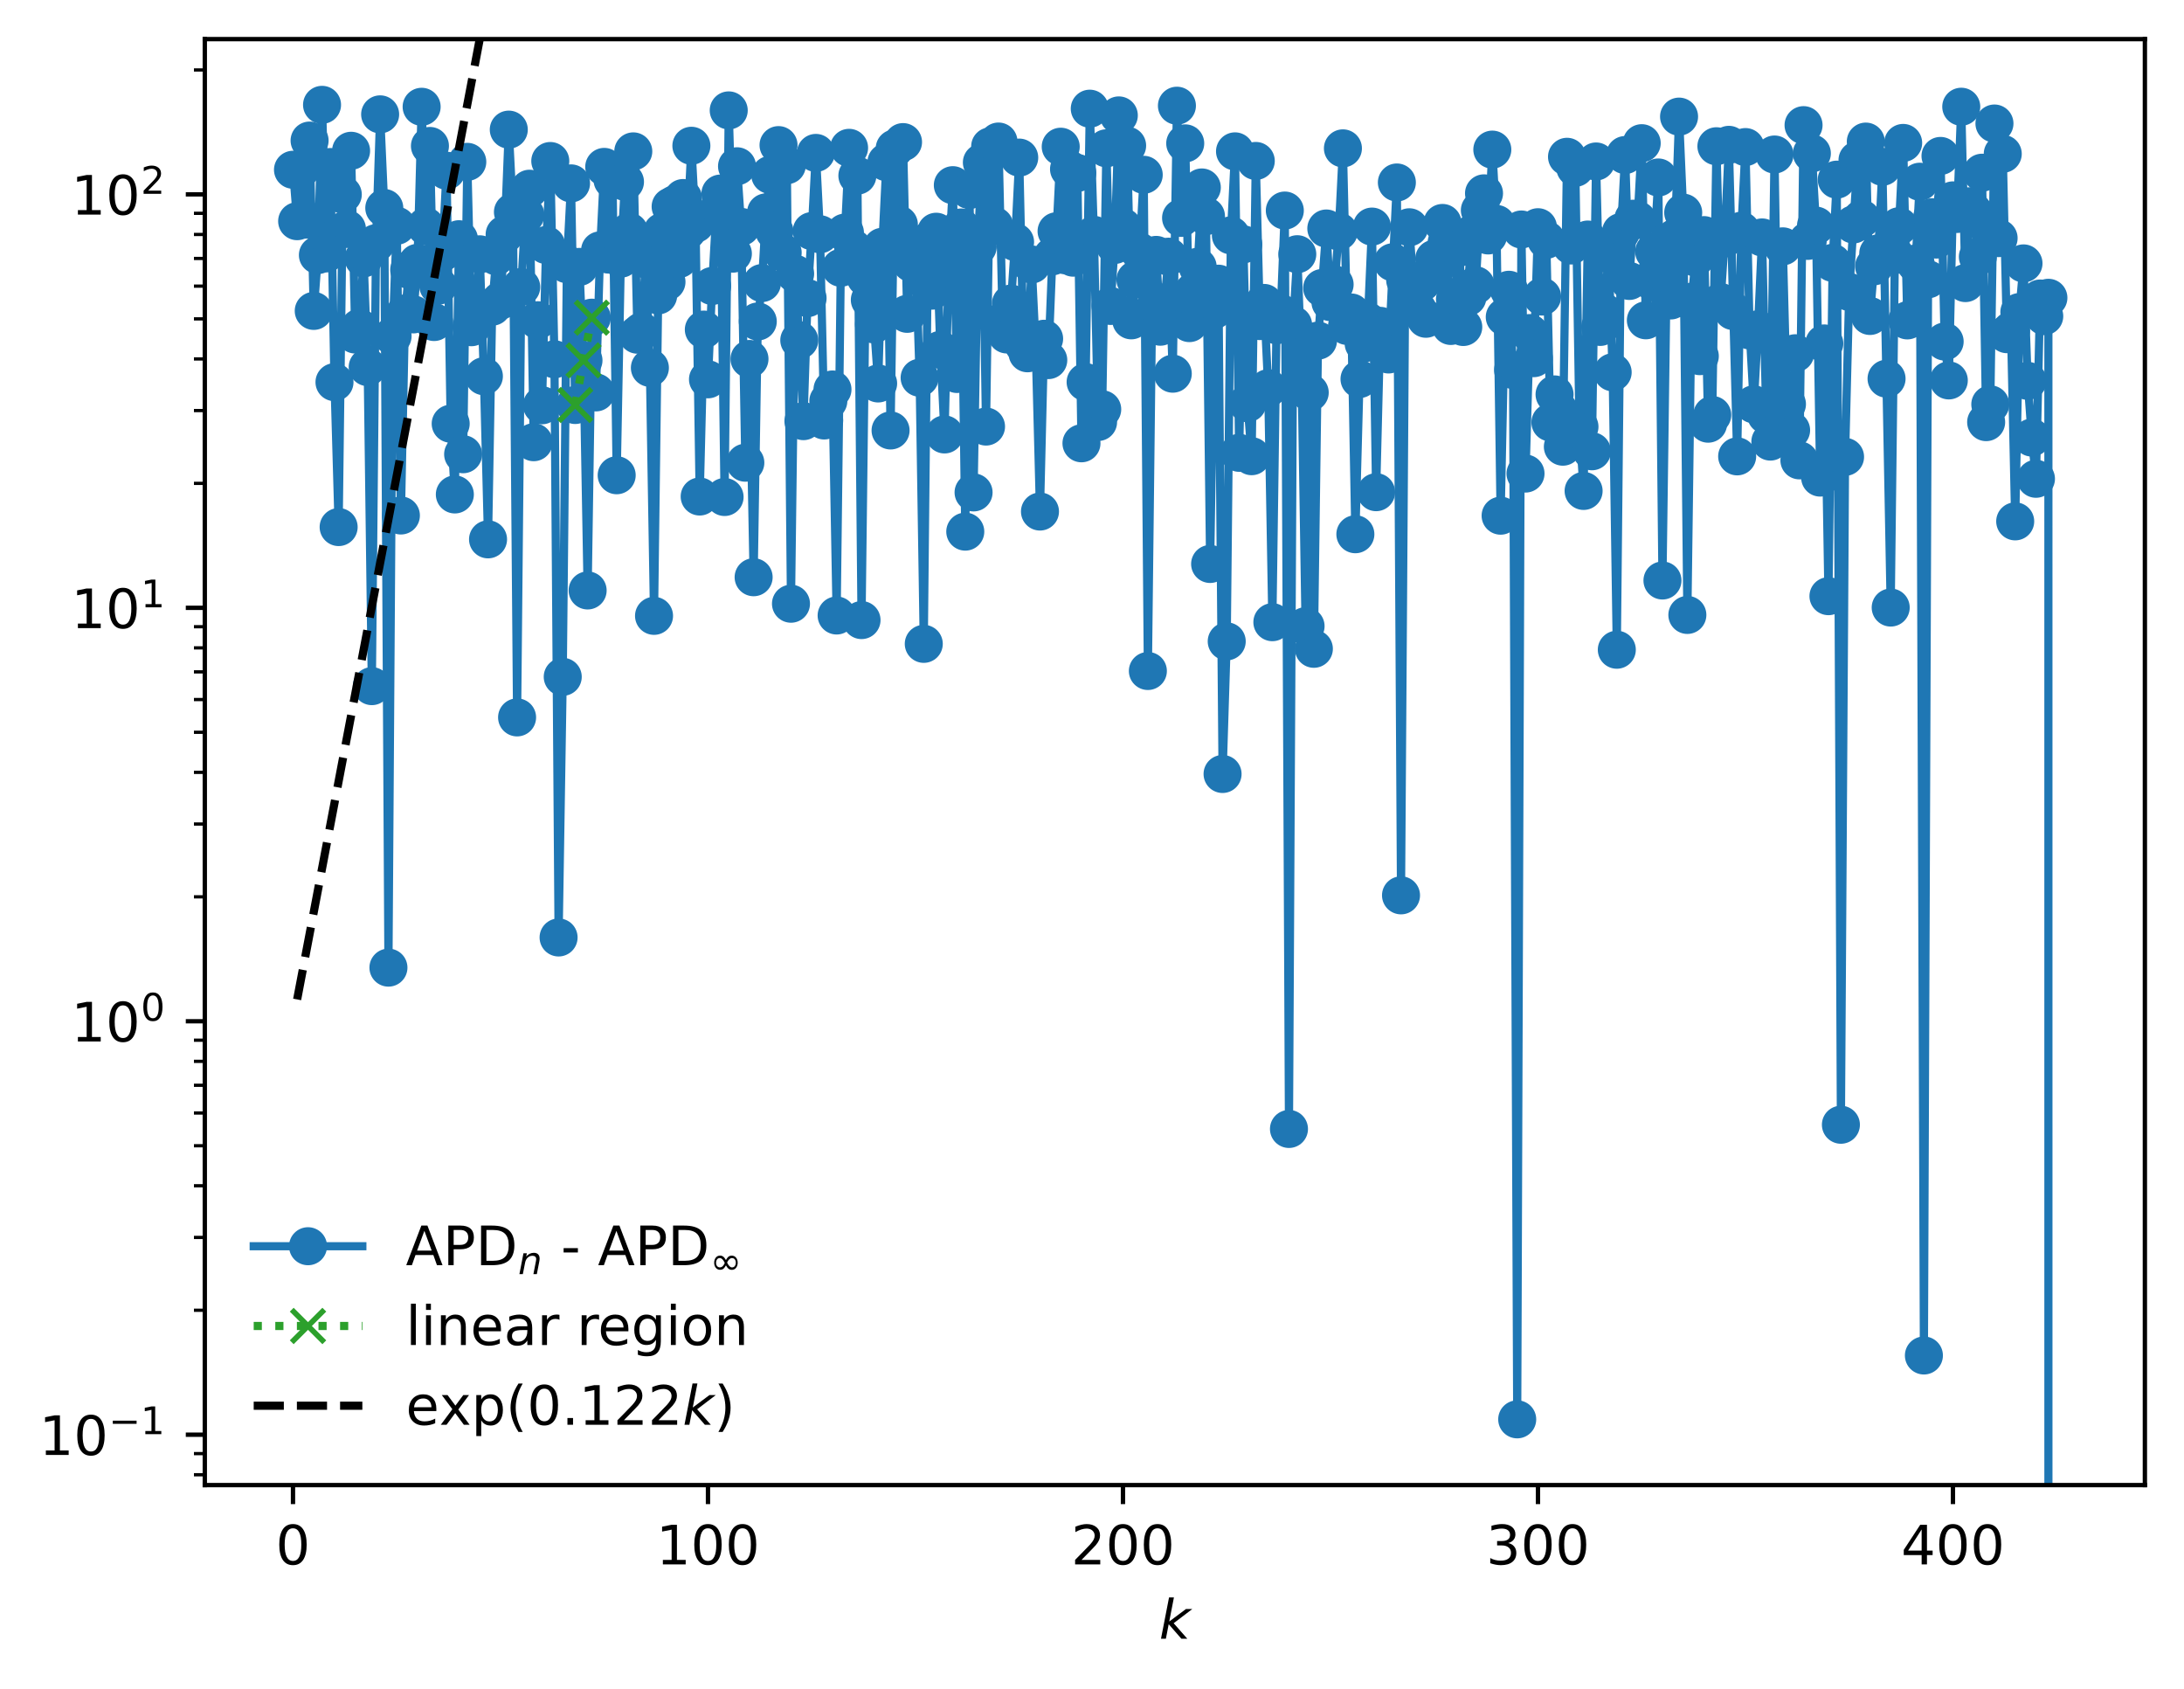 <?xml version="1.0" encoding="utf-8" standalone="no"?>
<!DOCTYPE svg PUBLIC "-//W3C//DTD SVG 1.1//EN"
  "http://www.w3.org/Graphics/SVG/1.1/DTD/svg11.dtd">
<!-- Created with matplotlib (https://matplotlib.org/) -->
<svg height="310.868pt" version="1.1" viewBox="0 0 402.02 310.868" width="402.02pt" xmlns="http://www.w3.org/2000/svg" xmlns:xlink="http://www.w3.org/1999/xlink">
 <defs>
  <style type="text/css">
*{stroke-linecap:butt;stroke-linejoin:round;}
  </style>
 </defs>
 <g id="figure_1">
  <g id="patch_1">
   <path d="M 0 310.868 
L 402.02 310.868 
L 402.02 0 
L 0 0 
z
" style="fill:#ffffff;"/>
  </g>
  <g id="axes_1">
   <g id="patch_2">
    <path d="M 37.7 273.312 
L 394.82 273.312 
L 394.82 7.2 
L 37.7 7.2 
z
" style="fill:#ffffff;"/>
   </g>
   <g id="matplotlib.axis_1">
    <g id="xtick_1">
     <g id="line2d_1">
      <defs>
       <path d="M 0 0 
L 0 3.5 
" id="md61765c426" style="stroke:#000000;stroke-width:0.8;"/>
      </defs>
      <g>
       <use style="stroke:#000000;stroke-width:0.8;" x="53.933" xlink:href="#md61765c426" y="273.312"/>
      </g>
     </g>
     <g id="text_1">
      <!-- 0 -->
      <defs>
       <path d="M 31.781 66.406 
Q 24.172 66.406 20.328 58.906 
Q 16.5 51.422 16.5 36.375 
Q 16.5 21.391 20.328 13.891 
Q 24.172 6.391 31.781 6.391 
Q 39.453 6.391 43.281 13.891 
Q 47.125 21.391 47.125 36.375 
Q 47.125 51.422 43.281 58.906 
Q 39.453 66.406 31.781 66.406 
z
M 31.781 74.219 
Q 44.047 74.219 50.516 64.516 
Q 56.984 54.828 56.984 36.375 
Q 56.984 17.969 50.516 8.266 
Q 44.047 -1.422 31.781 -1.422 
Q 19.531 -1.422 13.062 8.266 
Q 6.594 17.969 6.594 36.375 
Q 6.594 54.828 13.062 64.516 
Q 19.531 74.219 31.781 74.219 
z
" id="DejaVuSans-48"/>
      </defs>
      <g transform="translate(50.751 287.91)scale(0.1 -0.1)">
       <use xlink:href="#DejaVuSans-48"/>
      </g>
     </g>
    </g>
    <g id="xtick_2">
     <g id="line2d_2">
      <g>
       <use style="stroke:#000000;stroke-width:0.8;" x="130.322" xlink:href="#md61765c426" y="273.312"/>
      </g>
     </g>
     <g id="text_2">
      <!-- 100 -->
      <defs>
       <path d="M 12.406 8.297 
L 28.516 8.297 
L 28.516 63.922 
L 10.984 60.406 
L 10.984 69.391 
L 28.422 72.906 
L 38.281 72.906 
L 38.281 8.297 
L 54.391 8.297 
L 54.391 0 
L 12.406 0 
z
" id="DejaVuSans-49"/>
      </defs>
      <g transform="translate(120.778 287.91)scale(0.1 -0.1)">
       <use xlink:href="#DejaVuSans-49"/>
       <use x="63.623" xlink:href="#DejaVuSans-48"/>
       <use x="127.246" xlink:href="#DejaVuSans-48"/>
      </g>
     </g>
    </g>
    <g id="xtick_3">
     <g id="line2d_3">
      <g>
       <use style="stroke:#000000;stroke-width:0.8;" x="206.711" xlink:href="#md61765c426" y="273.312"/>
      </g>
     </g>
     <g id="text_3">
      <!-- 200 -->
      <defs>
       <path d="M 19.188 8.297 
L 53.609 8.297 
L 53.609 0 
L 7.328 0 
L 7.328 8.297 
Q 12.938 14.109 22.625 23.891 
Q 32.328 33.688 34.812 36.531 
Q 39.547 41.844 41.422 45.531 
Q 43.312 49.219 43.312 52.781 
Q 43.312 58.594 39.234 62.25 
Q 35.156 65.922 28.609 65.922 
Q 23.969 65.922 18.812 64.312 
Q 13.672 62.703 7.812 59.422 
L 7.812 69.391 
Q 13.766 71.781 18.938 73 
Q 24.125 74.219 28.422 74.219 
Q 39.75 74.219 46.484 68.547 
Q 53.219 62.891 53.219 53.422 
Q 53.219 48.922 51.531 44.891 
Q 49.859 40.875 45.406 35.406 
Q 44.188 33.984 37.641 27.219 
Q 31.109 20.453 19.188 8.297 
z
" id="DejaVuSans-50"/>
      </defs>
      <g transform="translate(197.168 287.91)scale(0.1 -0.1)">
       <use xlink:href="#DejaVuSans-50"/>
       <use x="63.623" xlink:href="#DejaVuSans-48"/>
       <use x="127.246" xlink:href="#DejaVuSans-48"/>
      </g>
     </g>
    </g>
    <g id="xtick_4">
     <g id="line2d_4">
      <g>
       <use style="stroke:#000000;stroke-width:0.8;" x="283.101" xlink:href="#md61765c426" y="273.312"/>
      </g>
     </g>
     <g id="text_4">
      <!-- 300 -->
      <defs>
       <path d="M 40.578 39.312 
Q 47.656 37.797 51.625 33 
Q 55.609 28.219 55.609 21.188 
Q 55.609 10.406 48.188 4.484 
Q 40.766 -1.422 27.094 -1.422 
Q 22.516 -1.422 17.656 -0.516 
Q 12.797 0.391 7.625 2.203 
L 7.625 11.719 
Q 11.719 9.328 16.594 8.109 
Q 21.484 6.891 26.812 6.891 
Q 36.078 6.891 40.938 10.547 
Q 45.797 14.203 45.797 21.188 
Q 45.797 27.641 41.281 31.266 
Q 36.766 34.906 28.719 34.906 
L 20.219 34.906 
L 20.219 43.016 
L 29.109 43.016 
Q 36.375 43.016 40.234 45.922 
Q 44.094 48.828 44.094 54.297 
Q 44.094 59.906 40.109 62.906 
Q 36.141 65.922 28.719 65.922 
Q 24.656 65.922 20.016 65.031 
Q 15.375 64.156 9.812 62.312 
L 9.812 71.094 
Q 15.438 72.656 20.344 73.438 
Q 25.25 74.219 29.594 74.219 
Q 40.828 74.219 47.359 69.109 
Q 53.906 64.016 53.906 55.328 
Q 53.906 49.266 50.438 45.094 
Q 46.969 40.922 40.578 39.312 
z
" id="DejaVuSans-51"/>
      </defs>
      <g transform="translate(273.557 287.91)scale(0.1 -0.1)">
       <use xlink:href="#DejaVuSans-51"/>
       <use x="63.623" xlink:href="#DejaVuSans-48"/>
       <use x="127.246" xlink:href="#DejaVuSans-48"/>
      </g>
     </g>
    </g>
    <g id="xtick_5">
     <g id="line2d_5">
      <g>
       <use style="stroke:#000000;stroke-width:0.8;" x="359.49" xlink:href="#md61765c426" y="273.312"/>
      </g>
     </g>
     <g id="text_5">
      <!-- 400 -->
      <defs>
       <path d="M 37.797 64.312 
L 12.891 25.391 
L 37.797 25.391 
z
M 35.203 72.906 
L 47.609 72.906 
L 47.609 25.391 
L 58.016 25.391 
L 58.016 17.188 
L 47.609 17.188 
L 47.609 0 
L 37.797 0 
L 37.797 17.188 
L 4.891 17.188 
L 4.891 26.703 
z
" id="DejaVuSans-52"/>
      </defs>
      <g transform="translate(349.946 287.91)scale(0.1 -0.1)">
       <use xlink:href="#DejaVuSans-52"/>
       <use x="63.623" xlink:href="#DejaVuSans-48"/>
       <use x="127.246" xlink:href="#DejaVuSans-48"/>
      </g>
     </g>
    </g>
    <g id="text_6">
     <!-- $ k $ -->
     <defs>
      <path d="M 18.312 75.984 
L 27.297 75.984 
L 18.703 31.688 
L 49.516 54.688 
L 61.188 54.688 
L 26.812 28.516 
L 51.906 0 
L 41.016 0 
L 17.672 26.703 
L 12.5 0 
L 3.516 0 
z
" id="DejaVuSans-Oblique-107"/>
     </defs>
     <g transform="translate(213.36 301.589)scale(0.1 -0.1)">
      <use transform="translate(0 0.016)" xlink:href="#DejaVuSans-Oblique-107"/>
     </g>
    </g>
   </g>
   <g id="matplotlib.axis_2">
    <g id="ytick_1">
     <g id="line2d_6">
      <defs>
       <path d="M 0 0 
L -3.5 0 
" id="m718eeea666" style="stroke:#000000;stroke-width:0.8;"/>
      </defs>
      <g>
       <use style="stroke:#000000;stroke-width:0.8;" x="37.7" xlink:href="#m718eeea666" y="264.041"/>
      </g>
     </g>
     <g id="text_7">
      <!-- $\mathdefault{10^{-1}}$ -->
      <defs>
       <path d="M 10.594 35.5 
L 73.188 35.5 
L 73.188 27.203 
L 10.594 27.203 
z
" id="DejaVuSans-8722"/>
      </defs>
      <g transform="translate(7.2 267.84)scale(0.1 -0.1)">
       <use transform="translate(0 0.684)" xlink:href="#DejaVuSans-49"/>
       <use transform="translate(63.623 0.684)" xlink:href="#DejaVuSans-48"/>
       <use transform="translate(128.203 38.966)scale(0.7)" xlink:href="#DejaVuSans-8722"/>
       <use transform="translate(186.855 38.966)scale(0.7)" xlink:href="#DejaVuSans-49"/>
      </g>
     </g>
    </g>
    <g id="ytick_2">
     <g id="line2d_7">
      <g>
       <use style="stroke:#000000;stroke-width:0.8;" x="37.7" xlink:href="#m718eeea666" y="187.953"/>
      </g>
     </g>
     <g id="text_8">
      <!-- $\mathdefault{10^{0}}$ -->
      <g transform="translate(13.1 191.752)scale(0.1 -0.1)">
       <use transform="translate(0 0.766)" xlink:href="#DejaVuSans-49"/>
       <use transform="translate(63.623 0.766)" xlink:href="#DejaVuSans-48"/>
       <use transform="translate(128.203 39.047)scale(0.7)" xlink:href="#DejaVuSans-48"/>
      </g>
     </g>
    </g>
    <g id="ytick_3">
     <g id="line2d_8">
      <g>
       <use style="stroke:#000000;stroke-width:0.8;" x="37.7" xlink:href="#m718eeea666" y="111.864"/>
      </g>
     </g>
     <g id="text_9">
      <!-- $\mathdefault{10^{1}}$ -->
      <g transform="translate(13.1 115.664)scale(0.1 -0.1)">
       <use transform="translate(0 0.684)" xlink:href="#DejaVuSans-49"/>
       <use transform="translate(63.623 0.684)" xlink:href="#DejaVuSans-48"/>
       <use transform="translate(128.203 38.966)scale(0.7)" xlink:href="#DejaVuSans-49"/>
      </g>
     </g>
    </g>
    <g id="ytick_4">
     <g id="line2d_9">
      <g>
       <use style="stroke:#000000;stroke-width:0.8;" x="37.7" xlink:href="#m718eeea666" y="35.776"/>
      </g>
     </g>
     <g id="text_10">
      <!-- $\mathdefault{10^{2}}$ -->
      <g transform="translate(13.1 39.575)scale(0.1 -0.1)">
       <use transform="translate(0 0.766)" xlink:href="#DejaVuSans-49"/>
       <use transform="translate(63.623 0.766)" xlink:href="#DejaVuSans-48"/>
       <use transform="translate(128.203 39.047)scale(0.7)" xlink:href="#DejaVuSans-50"/>
      </g>
     </g>
    </g>
    <g id="ytick_5">
     <g id="line2d_10">
      <defs>
       <path d="M 0 0 
L -2 0 
" id="m6626d77a04" style="stroke:#000000;stroke-width:0.6;"/>
      </defs>
      <g>
       <use style="stroke:#000000;stroke-width:0.6;" x="37.7" xlink:href="#m6626d77a04" y="271.415"/>
      </g>
     </g>
    </g>
    <g id="ytick_6">
     <g id="line2d_11">
      <g>
       <use style="stroke:#000000;stroke-width:0.6;" x="37.7" xlink:href="#m6626d77a04" y="267.522"/>
      </g>
     </g>
    </g>
    <g id="ytick_7">
     <g id="line2d_12">
      <g>
       <use style="stroke:#000000;stroke-width:0.6;" x="37.7" xlink:href="#m6626d77a04" y="241.136"/>
      </g>
     </g>
    </g>
    <g id="ytick_8">
     <g id="line2d_13">
      <g>
       <use style="stroke:#000000;stroke-width:0.6;" x="37.7" xlink:href="#m6626d77a04" y="227.738"/>
      </g>
     </g>
    </g>
    <g id="ytick_9">
     <g id="line2d_14">
      <g>
       <use style="stroke:#000000;stroke-width:0.6;" x="37.7" xlink:href="#m6626d77a04" y="218.231"/>
      </g>
     </g>
    </g>
    <g id="ytick_10">
     <g id="line2d_15">
      <g>
       <use style="stroke:#000000;stroke-width:0.6;" x="37.7" xlink:href="#m6626d77a04" y="210.857"/>
      </g>
     </g>
    </g>
    <g id="ytick_11">
     <g id="line2d_16">
      <g>
       <use style="stroke:#000000;stroke-width:0.6;" x="37.7" xlink:href="#m6626d77a04" y="204.833"/>
      </g>
     </g>
    </g>
    <g id="ytick_12">
     <g id="line2d_17">
      <g>
       <use style="stroke:#000000;stroke-width:0.6;" x="37.7" xlink:href="#m6626d77a04" y="199.739"/>
      </g>
     </g>
    </g>
    <g id="ytick_13">
     <g id="line2d_18">
      <g>
       <use style="stroke:#000000;stroke-width:0.6;" x="37.7" xlink:href="#m6626d77a04" y="195.326"/>
      </g>
     </g>
    </g>
    <g id="ytick_14">
     <g id="line2d_19">
      <g>
       <use style="stroke:#000000;stroke-width:0.6;" x="37.7" xlink:href="#m6626d77a04" y="191.434"/>
      </g>
     </g>
    </g>
    <g id="ytick_15">
     <g id="line2d_20">
      <g>
       <use style="stroke:#000000;stroke-width:0.6;" x="37.7" xlink:href="#m6626d77a04" y="165.048"/>
      </g>
     </g>
    </g>
    <g id="ytick_16">
     <g id="line2d_21">
      <g>
       <use style="stroke:#000000;stroke-width:0.6;" x="37.7" xlink:href="#m6626d77a04" y="151.649"/>
      </g>
     </g>
    </g>
    <g id="ytick_17">
     <g id="line2d_22">
      <g>
       <use style="stroke:#000000;stroke-width:0.6;" x="37.7" xlink:href="#m6626d77a04" y="142.143"/>
      </g>
     </g>
    </g>
    <g id="ytick_18">
     <g id="line2d_23">
      <g>
       <use style="stroke:#000000;stroke-width:0.6;" x="37.7" xlink:href="#m6626d77a04" y="134.769"/>
      </g>
     </g>
    </g>
    <g id="ytick_19">
     <g id="line2d_24">
      <g>
       <use style="stroke:#000000;stroke-width:0.6;" x="37.7" xlink:href="#m6626d77a04" y="128.744"/>
      </g>
     </g>
    </g>
    <g id="ytick_20">
     <g id="line2d_25">
      <g>
       <use style="stroke:#000000;stroke-width:0.6;" x="37.7" xlink:href="#m6626d77a04" y="123.651"/>
      </g>
     </g>
    </g>
    <g id="ytick_21">
     <g id="line2d_26">
      <g>
       <use style="stroke:#000000;stroke-width:0.6;" x="37.7" xlink:href="#m6626d77a04" y="119.238"/>
      </g>
     </g>
    </g>
    <g id="ytick_22">
     <g id="line2d_27">
      <g>
       <use style="stroke:#000000;stroke-width:0.6;" x="37.7" xlink:href="#m6626d77a04" y="115.346"/>
      </g>
     </g>
    </g>
    <g id="ytick_23">
     <g id="line2d_28">
      <g>
       <use style="stroke:#000000;stroke-width:0.6;" x="37.7" xlink:href="#m6626d77a04" y="88.96"/>
      </g>
     </g>
    </g>
    <g id="ytick_24">
     <g id="line2d_29">
      <g>
       <use style="stroke:#000000;stroke-width:0.6;" x="37.7" xlink:href="#m6626d77a04" y="75.561"/>
      </g>
     </g>
    </g>
    <g id="ytick_25">
     <g id="line2d_30">
      <g>
       <use style="stroke:#000000;stroke-width:0.6;" x="37.7" xlink:href="#m6626d77a04" y="66.055"/>
      </g>
     </g>
    </g>
    <g id="ytick_26">
     <g id="line2d_31">
      <g>
       <use style="stroke:#000000;stroke-width:0.6;" x="37.7" xlink:href="#m6626d77a04" y="58.681"/>
      </g>
     </g>
    </g>
    <g id="ytick_27">
     <g id="line2d_32">
      <g>
       <use style="stroke:#000000;stroke-width:0.6;" x="37.7" xlink:href="#m6626d77a04" y="52.656"/>
      </g>
     </g>
    </g>
    <g id="ytick_28">
     <g id="line2d_33">
      <g>
       <use style="stroke:#000000;stroke-width:0.6;" x="37.7" xlink:href="#m6626d77a04" y="47.562"/>
      </g>
     </g>
    </g>
    <g id="ytick_29">
     <g id="line2d_34">
      <g>
       <use style="stroke:#000000;stroke-width:0.6;" x="37.7" xlink:href="#m6626d77a04" y="43.15"/>
      </g>
     </g>
    </g>
    <g id="ytick_30">
     <g id="line2d_35">
      <g>
       <use style="stroke:#000000;stroke-width:0.6;" x="37.7" xlink:href="#m6626d77a04" y="39.258"/>
      </g>
     </g>
    </g>
    <g id="ytick_31">
     <g id="line2d_36">
      <g>
       <use style="stroke:#000000;stroke-width:0.6;" x="37.7" xlink:href="#m6626d77a04" y="12.871"/>
      </g>
     </g>
    </g>
   </g>
   <g id="line2d_37">
    <path clip-path="url(#p846d47ed4f)" d="M 53.933 31.243 
L 54.697 40.707 
L 55.461 31.022 
L 56.224 40.423 
L 56.988 25.869 
L 57.752 57.218 
L 58.516 46.94 
L 59.28 19.296 
L 60.044 46.632 
L 60.808 30.742 
L 61.572 70.333 
L 62.336 97.001 
L 63.099 35.796 
L 63.863 42.138 
L 64.627 27.749 
L 65.391 61.564 
L 66.155 60.315 
L 66.919 47.558 
L 67.683 67.563 
L 68.447 126.276 
L 69.211 44.757 
L 69.974 21.046 
L 70.738 38.283 
L 71.502 178.081 
L 72.266 61.853 
L 73.03 41.547 
L 73.794 94.869 
L 74.558 57.68 
L 75.322 49.666 
L 76.086 57.861 
L 76.85 48.373 
L 77.613 19.653 
L 78.377 41.658 
L 79.141 26.862 
L 79.905 59.265 
L 81.433 46.492 
L 82.197 31.419 
L 82.961 77.982 
L 83.725 90.998 
L 84.488 44.024 
L 85.252 83.596 
L 86.016 29.788 
L 86.78 60.22 
L 87.544 58.062 
L 88.308 46.802 
L 89.072 69.24 
L 89.836 99.262 
L 90.6 56.442 
L 91.363 47.178 
L 92.127 55.318 
L 92.891 43.145 
L 93.655 23.856 
L 94.419 39.024 
L 95.183 132.029 
L 95.947 52.822 
L 96.711 39.523 
L 97.475 34.734 
L 98.239 81.383 
L 99.002 58.936 
L 99.766 74.587 
L 100.53 45.098 
L 101.294 29.632 
L 102.058 66.122 
L 102.822 172.53 
L 103.586 124.564 
L 104.35 48.624 
L 105.114 33.75 
L 105.877 74.535 
L 106.641 49.121 
L 107.405 66.326 
L 108.169 108.666 
L 108.933 58.467 
L 109.697 72.217 
L 110.461 46.077 
L 111.225 30.714 
L 111.989 46.851 
L 112.752 33.117 
L 113.516 87.463 
L 114.28 47.61 
L 115.044 33.463 
L 115.808 42.623 
L 116.572 27.86 
L 117.336 61.599 
L 118.1 60.977 
L 118.864 47.735 
L 119.628 67.697 
L 120.391 113.341 
L 121.155 54.363 
L 121.919 42.652 
L 122.683 51.877 
L 123.447 38.017 
L 124.211 37.587 
L 124.975 47.671 
L 125.739 36.444 
L 126.503 42.483 
L 127.266 26.827 
L 128.03 41.183 
L 128.794 91.377 
L 129.558 60.657 
L 130.322 69.811 
L 131.086 52.634 
L 131.85 39.131 
L 132.614 35.622 
L 133.378 91.467 
L 134.141 20.317 
L 134.905 46.68 
L 135.669 30.601 
L 136.433 41.759 
L 137.197 85.154 
L 137.961 66.065 
L 138.725 106.233 
L 139.489 59.165 
L 140.253 52.094 
L 141.017 39.084 
L 141.78 32.178 
L 142.544 42.545 
L 143.308 26.706 
L 144.072 46.5 
L 144.836 30.408 
L 145.6 111.109 
L 146.364 50.383 
L 147.128 62.62 
L 147.892 77.507 
L 148.655 54.865 
L 149.419 42.531 
L 150.183 28.143 
L 150.947 43.115 
L 151.711 77.386 
L 152.475 73.801 
L 153.239 71.679 
L 154.003 113.275 
L 154.767 49.285 
L 155.531 42.807 
L 156.294 27.207 
L 157.058 45.713 
L 157.822 32.325 
L 158.586 114.12 
L 159.35 51.083 
L 160.878 59.704 
L 161.642 70.571 
L 162.406 45.418 
L 163.169 29.852 
L 163.933 79.221 
L 164.697 27.317 
L 165.461 41.31 
L 166.225 26.152 
L 166.989 57.757 
L 167.753 48.409 
L 168.517 45.885 
L 169.281 69.52 
L 170.044 118.495 
L 170.808 44.401 
L 171.572 53.496 
L 172.336 42.649 
L 173.1 64.388 
L 173.864 79.954 
L 174.628 48.802 
L 175.392 34.079 
L 176.156 68.829 
L 176.92 41.865 
L 177.683 97.84 
L 178.447 34.981 
L 179.211 90.624 
L 179.975 45.409 
L 180.739 29.901 
L 181.503 78.502 
L 182.267 26.941 
L 183.031 41.555 
L 183.795 26.049 
L 184.558 59.119 
L 185.322 61.552 
L 186.086 55.872 
L 186.85 44.543 
L 187.614 29.003 
L 188.378 63.372 
L 189.142 65.018 
L 189.906 48.674 
L 190.67 64.531 
L 191.433 94.143 
L 192.197 62.344 
L 192.961 66.275 
L 193.725 47.168 
L 194.489 42.555 
L 195.253 27.002 
L 196.017 46.965 
L 196.781 31.12 
L 197.545 47.422 
L 198.309 31.83 
L 199.072 81.584 
L 199.836 70.318 
L 200.6 20.002 
L 201.364 43.227 
L 202.128 77.665 
L 202.892 75.328 
L 203.656 27.293 
L 204.42 56.306 
L 205.184 45.082 
L 205.947 21.24 
L 206.711 41.806 
L 207.475 26.803 
L 208.239 58.954 
L 209.003 51.484 
L 209.767 46.309 
L 210.531 32.171 
L 211.295 123.489 
L 212.059 57.334 
L 212.822 46.911 
L 213.586 60.127 
L 214.35 55.637 
L 215.114 47.24 
L 215.878 68.773 
L 216.642 19.456 
L 217.406 40.104 
L 218.17 26.385 
L 218.934 59.464 
L 219.698 53.637 
L 220.461 49.099 
L 221.225 34.5 
L 221.989 39.786 
L 222.753 103.792 
L 223.517 57.052 
L 224.281 52.209 
L 225.045 142.444 
L 225.809 118.034 
L 226.573 43.316 
L 227.336 27.857 
L 228.1 83.337 
L 228.864 44.971 
L 229.628 74.212 
L 230.392 83.957 
L 231.156 29.621 
L 231.92 59.092 
L 232.684 55.751 
L 233.448 71.44 
L 234.211 114.507 
L 234.975 59.861 
L 235.739 57.619 
L 236.503 38.75 
L 237.267 207.772 
L 238.031 59.787 
L 238.795 46.786 
L 239.559 66.895 
L 240.323 115.24 
L 241.087 72.249 
L 241.85 119.404 
L 242.614 62.688 
L 244.142 42.053 
L 244.906 55.607 
L 245.67 52.351 
L 246.434 42.603 
L 247.198 27.304 
L 247.962 59.984 
L 248.725 57.507 
L 249.489 98.319 
L 250.253 69.757 
L 251.017 63.221 
L 251.781 59.139 
L 252.545 41.701 
L 253.309 90.58 
L 254.073 59.971 
L 254.837 60.474 
L 255.6 65.236 
L 257.128 33.584 
L 257.892 164.779 
L 258.656 51.55 
L 259.42 41.828 
L 260.184 52.756 
L 260.948 56.997 
L 261.712 51.997 
L 262.476 58.665 
L 263.239 50.481 
L 264.003 47.632 
L 264.767 48.647 
L 265.531 41.033 
L 266.295 44.63 
L 267.059 59.99 
L 267.823 55.075 
L 268.587 45.593 
L 269.351 60.18 
L 270.114 54.7 
L 270.878 43.075 
L 271.642 52.505 
L 272.406 38.69 
L 273.17 35.582 
L 273.934 43.331 
L 274.698 27.535 
L 275.462 41.218 
L 276.226 94.906 
L 276.989 58.344 
L 277.753 53.329 
L 278.517 68.096 
L 279.281 261.216 
L 280.045 42.236 
L 280.809 87.154 
L 281.573 61.297 
L 282.337 65.916 
L 283.101 41.817 
L 283.865 54.577 
L 284.628 44.143 
L 285.392 77.742 
L 286.156 72.588 
L 286.92 75.48 
L 287.684 82.209 
L 288.448 28.856 
L 289.212 45.181 
L 289.976 30.888 
L 290.74 78.535 
L 291.503 90.351 
L 292.267 44.085 
L 293.031 83.052 
L 293.795 29.718 
L 294.559 60.167 
L 295.323 57.504 
L 296.087 46.759 
L 296.851 68.518 
L 297.615 119.576 
L 298.379 42.706 
L 299.142 28.535 
L 299.906 51.705 
L 300.67 40.25 
L 301.434 40.504 
L 302.198 26.353 
L 302.962 58.946 
L 303.726 51.536 
L 304.49 46.31 
L 305.254 32.664 
L 306.017 106.834 
L 306.781 50.742 
L 307.545 55.297 
L 308.309 43.764 
L 309.073 21.461 
L 309.837 39.135 
L 310.601 113.172 
L 311.365 55.527 
L 312.129 47.409 
L 312.892 65.546 
L 313.656 43.27 
L 314.42 77.974 
L 315.184 76.369 
L 315.948 26.916 
L 316.712 55.586 
L 317.476 43.899 
L 318.24 26.657 
L 319.768 83.988 
L 320.531 42.466 
L 321.295 27.066 
L 322.059 60.808 
L 322.823 74.411 
L 323.587 60.605 
L 324.351 43.697 
L 325.115 76.387 
L 325.879 81.269 
L 326.643 28.437 
L 327.406 77.339 
L 328.17 45.338 
L 328.934 74.38 
L 329.698 79.173 
L 330.462 65.012 
L 331.226 84.723 
L 331.99 23.033 
L 332.754 44.332 
L 333.518 28.227 
L 334.281 41.525 
L 335.045 87.893 
L 335.809 63.206 
L 336.573 109.718 
L 337.337 48.372 
L 338.101 33.062 
L 338.865 206.997 
L 339.629 84.082 
L 340.393 53.728 
L 341.92 29.465 
L 342.684 40.24 
L 343.448 26.059 
L 344.212 58.149 
L 344.976 49.008 
L 345.74 46.627 
L 346.504 30.697 
L 348.032 111.813 
L 348.795 46.939 
L 349.559 41.632 
L 350.323 26.305 
L 351.087 58.966 
L 351.851 58.647 
L 352.615 48.504 
L 353.379 33.445 
L 354.143 249.462 
L 354.907 51.406 
L 355.67 39.978 
L 356.434 44.091 
L 357.198 28.698 
L 357.962 62.857 
L 358.726 70.011 
L 359.49 36.877 
L 360.254 39.38 
L 361.018 19.643 
L 361.782 52.099 
L 362.546 37.962 
L 363.309 39.047 
L 364.073 47.258 
L 364.837 31.787 
L 365.601 77.69 
L 366.365 74.419 
L 367.129 22.731 
L 367.893 43.824 
L 368.657 28.312 
L 369.421 61.501 
L 370.184 60.818 
L 370.948 95.951 
L 371.712 57.437 
L 372.476 48.476 
L 373.24 70.091 
L 374.004 80.528 
L 374.768 88.114 
L 375.532 54.94 
L 376.296 58.191 
L 377.059 54.805 
L 377.062 311.868 
L 377.062 311.868 
" style="fill:none;stroke:#1f77b4;stroke-linecap:square;stroke-width:1.5;"/>
    <defs>
     <path d="M 0 3 
C 0.796 3 1.559 2.684 2.121 2.121 
C 2.684 1.559 3 0.796 3 0 
C 3 -0.796 2.684 -1.559 2.121 -2.121 
C 1.559 -2.684 0.796 -3 0 -3 
C -0.796 -3 -1.559 -2.684 -2.121 -2.121 
C -2.684 -1.559 -3 -0.796 -3 0 
C -3 0.796 -2.684 1.559 -2.121 2.121 
C -1.559 2.684 -0.796 3 0 3 
z
" id="m957f7e06ae" style="stroke:#1f77b4;"/>
    </defs>
    <g clip-path="url(#p846d47ed4f)">
     <use style="fill:#1f77b4;stroke:#1f77b4;" x="53.933" xlink:href="#m957f7e06ae" y="31.243"/>
     <use style="fill:#1f77b4;stroke:#1f77b4;" x="54.697" xlink:href="#m957f7e06ae" y="40.707"/>
     <use style="fill:#1f77b4;stroke:#1f77b4;" x="55.461" xlink:href="#m957f7e06ae" y="31.022"/>
     <use style="fill:#1f77b4;stroke:#1f77b4;" x="56.224" xlink:href="#m957f7e06ae" y="40.423"/>
     <use style="fill:#1f77b4;stroke:#1f77b4;" x="56.988" xlink:href="#m957f7e06ae" y="25.869"/>
     <use style="fill:#1f77b4;stroke:#1f77b4;" x="57.752" xlink:href="#m957f7e06ae" y="57.218"/>
     <use style="fill:#1f77b4;stroke:#1f77b4;" x="58.516" xlink:href="#m957f7e06ae" y="46.94"/>
     <use style="fill:#1f77b4;stroke:#1f77b4;" x="59.28" xlink:href="#m957f7e06ae" y="19.296"/>
     <use style="fill:#1f77b4;stroke:#1f77b4;" x="60.044" xlink:href="#m957f7e06ae" y="46.632"/>
     <use style="fill:#1f77b4;stroke:#1f77b4;" x="60.808" xlink:href="#m957f7e06ae" y="30.742"/>
     <use style="fill:#1f77b4;stroke:#1f77b4;" x="61.572" xlink:href="#m957f7e06ae" y="70.333"/>
     <use style="fill:#1f77b4;stroke:#1f77b4;" x="62.336" xlink:href="#m957f7e06ae" y="97.001"/>
     <use style="fill:#1f77b4;stroke:#1f77b4;" x="63.099" xlink:href="#m957f7e06ae" y="35.796"/>
     <use style="fill:#1f77b4;stroke:#1f77b4;" x="63.863" xlink:href="#m957f7e06ae" y="42.138"/>
     <use style="fill:#1f77b4;stroke:#1f77b4;" x="64.627" xlink:href="#m957f7e06ae" y="27.749"/>
     <use style="fill:#1f77b4;stroke:#1f77b4;" x="65.391" xlink:href="#m957f7e06ae" y="61.564"/>
     <use style="fill:#1f77b4;stroke:#1f77b4;" x="66.155" xlink:href="#m957f7e06ae" y="60.315"/>
     <use style="fill:#1f77b4;stroke:#1f77b4;" x="66.919" xlink:href="#m957f7e06ae" y="47.558"/>
     <use style="fill:#1f77b4;stroke:#1f77b4;" x="67.683" xlink:href="#m957f7e06ae" y="67.563"/>
     <use style="fill:#1f77b4;stroke:#1f77b4;" x="68.447" xlink:href="#m957f7e06ae" y="126.276"/>
     <use style="fill:#1f77b4;stroke:#1f77b4;" x="69.211" xlink:href="#m957f7e06ae" y="44.757"/>
     <use style="fill:#1f77b4;stroke:#1f77b4;" x="69.974" xlink:href="#m957f7e06ae" y="21.046"/>
     <use style="fill:#1f77b4;stroke:#1f77b4;" x="70.738" xlink:href="#m957f7e06ae" y="38.283"/>
     <use style="fill:#1f77b4;stroke:#1f77b4;" x="71.502" xlink:href="#m957f7e06ae" y="178.081"/>
     <use style="fill:#1f77b4;stroke:#1f77b4;" x="72.266" xlink:href="#m957f7e06ae" y="61.853"/>
     <use style="fill:#1f77b4;stroke:#1f77b4;" x="73.03" xlink:href="#m957f7e06ae" y="41.547"/>
     <use style="fill:#1f77b4;stroke:#1f77b4;" x="73.794" xlink:href="#m957f7e06ae" y="94.869"/>
     <use style="fill:#1f77b4;stroke:#1f77b4;" x="74.558" xlink:href="#m957f7e06ae" y="57.68"/>
     <use style="fill:#1f77b4;stroke:#1f77b4;" x="75.322" xlink:href="#m957f7e06ae" y="49.666"/>
     <use style="fill:#1f77b4;stroke:#1f77b4;" x="76.086" xlink:href="#m957f7e06ae" y="57.861"/>
     <use style="fill:#1f77b4;stroke:#1f77b4;" x="76.85" xlink:href="#m957f7e06ae" y="48.373"/>
     <use style="fill:#1f77b4;stroke:#1f77b4;" x="77.613" xlink:href="#m957f7e06ae" y="19.653"/>
     <use style="fill:#1f77b4;stroke:#1f77b4;" x="78.377" xlink:href="#m957f7e06ae" y="41.658"/>
     <use style="fill:#1f77b4;stroke:#1f77b4;" x="79.141" xlink:href="#m957f7e06ae" y="26.862"/>
     <use style="fill:#1f77b4;stroke:#1f77b4;" x="79.905" xlink:href="#m957f7e06ae" y="59.265"/>
     <use style="fill:#1f77b4;stroke:#1f77b4;" x="80.669" xlink:href="#m957f7e06ae" y="52.581"/>
     <use style="fill:#1f77b4;stroke:#1f77b4;" x="81.433" xlink:href="#m957f7e06ae" y="46.492"/>
     <use style="fill:#1f77b4;stroke:#1f77b4;" x="82.197" xlink:href="#m957f7e06ae" y="31.419"/>
     <use style="fill:#1f77b4;stroke:#1f77b4;" x="82.961" xlink:href="#m957f7e06ae" y="77.982"/>
     <use style="fill:#1f77b4;stroke:#1f77b4;" x="83.725" xlink:href="#m957f7e06ae" y="90.998"/>
     <use style="fill:#1f77b4;stroke:#1f77b4;" x="84.488" xlink:href="#m957f7e06ae" y="44.024"/>
     <use style="fill:#1f77b4;stroke:#1f77b4;" x="85.252" xlink:href="#m957f7e06ae" y="83.596"/>
     <use style="fill:#1f77b4;stroke:#1f77b4;" x="86.016" xlink:href="#m957f7e06ae" y="29.788"/>
     <use style="fill:#1f77b4;stroke:#1f77b4;" x="86.78" xlink:href="#m957f7e06ae" y="60.22"/>
     <use style="fill:#1f77b4;stroke:#1f77b4;" x="87.544" xlink:href="#m957f7e06ae" y="58.062"/>
     <use style="fill:#1f77b4;stroke:#1f77b4;" x="88.308" xlink:href="#m957f7e06ae" y="46.802"/>
     <use style="fill:#1f77b4;stroke:#1f77b4;" x="89.072" xlink:href="#m957f7e06ae" y="69.24"/>
     <use style="fill:#1f77b4;stroke:#1f77b4;" x="89.836" xlink:href="#m957f7e06ae" y="99.262"/>
     <use style="fill:#1f77b4;stroke:#1f77b4;" x="90.6" xlink:href="#m957f7e06ae" y="56.442"/>
     <use style="fill:#1f77b4;stroke:#1f77b4;" x="91.363" xlink:href="#m957f7e06ae" y="47.178"/>
     <use style="fill:#1f77b4;stroke:#1f77b4;" x="92.127" xlink:href="#m957f7e06ae" y="55.318"/>
     <use style="fill:#1f77b4;stroke:#1f77b4;" x="92.891" xlink:href="#m957f7e06ae" y="43.145"/>
     <use style="fill:#1f77b4;stroke:#1f77b4;" x="93.655" xlink:href="#m957f7e06ae" y="23.856"/>
     <use style="fill:#1f77b4;stroke:#1f77b4;" x="94.419" xlink:href="#m957f7e06ae" y="39.024"/>
     <use style="fill:#1f77b4;stroke:#1f77b4;" x="95.183" xlink:href="#m957f7e06ae" y="132.029"/>
     <use style="fill:#1f77b4;stroke:#1f77b4;" x="95.947" xlink:href="#m957f7e06ae" y="52.822"/>
     <use style="fill:#1f77b4;stroke:#1f77b4;" x="96.711" xlink:href="#m957f7e06ae" y="39.523"/>
     <use style="fill:#1f77b4;stroke:#1f77b4;" x="97.475" xlink:href="#m957f7e06ae" y="34.734"/>
     <use style="fill:#1f77b4;stroke:#1f77b4;" x="98.239" xlink:href="#m957f7e06ae" y="81.383"/>
     <use style="fill:#1f77b4;stroke:#1f77b4;" x="99.002" xlink:href="#m957f7e06ae" y="58.936"/>
     <use style="fill:#1f77b4;stroke:#1f77b4;" x="99.766" xlink:href="#m957f7e06ae" y="74.587"/>
     <use style="fill:#1f77b4;stroke:#1f77b4;" x="100.53" xlink:href="#m957f7e06ae" y="45.098"/>
     <use style="fill:#1f77b4;stroke:#1f77b4;" x="101.294" xlink:href="#m957f7e06ae" y="29.632"/>
     <use style="fill:#1f77b4;stroke:#1f77b4;" x="102.058" xlink:href="#m957f7e06ae" y="66.122"/>
     <use style="fill:#1f77b4;stroke:#1f77b4;" x="102.822" xlink:href="#m957f7e06ae" y="172.53"/>
     <use style="fill:#1f77b4;stroke:#1f77b4;" x="103.586" xlink:href="#m957f7e06ae" y="124.564"/>
     <use style="fill:#1f77b4;stroke:#1f77b4;" x="104.35" xlink:href="#m957f7e06ae" y="48.624"/>
     <use style="fill:#1f77b4;stroke:#1f77b4;" x="105.114" xlink:href="#m957f7e06ae" y="33.75"/>
     <use style="fill:#1f77b4;stroke:#1f77b4;" x="105.877" xlink:href="#m957f7e06ae" y="74.535"/>
     <use style="fill:#1f77b4;stroke:#1f77b4;" x="106.641" xlink:href="#m957f7e06ae" y="49.121"/>
     <use style="fill:#1f77b4;stroke:#1f77b4;" x="107.405" xlink:href="#m957f7e06ae" y="66.326"/>
     <use style="fill:#1f77b4;stroke:#1f77b4;" x="108.169" xlink:href="#m957f7e06ae" y="108.666"/>
     <use style="fill:#1f77b4;stroke:#1f77b4;" x="108.933" xlink:href="#m957f7e06ae" y="58.467"/>
     <use style="fill:#1f77b4;stroke:#1f77b4;" x="109.697" xlink:href="#m957f7e06ae" y="72.217"/>
     <use style="fill:#1f77b4;stroke:#1f77b4;" x="110.461" xlink:href="#m957f7e06ae" y="46.077"/>
     <use style="fill:#1f77b4;stroke:#1f77b4;" x="111.225" xlink:href="#m957f7e06ae" y="30.714"/>
     <use style="fill:#1f77b4;stroke:#1f77b4;" x="111.989" xlink:href="#m957f7e06ae" y="46.851"/>
     <use style="fill:#1f77b4;stroke:#1f77b4;" x="112.752" xlink:href="#m957f7e06ae" y="33.117"/>
     <use style="fill:#1f77b4;stroke:#1f77b4;" x="113.516" xlink:href="#m957f7e06ae" y="87.463"/>
     <use style="fill:#1f77b4;stroke:#1f77b4;" x="114.28" xlink:href="#m957f7e06ae" y="47.61"/>
     <use style="fill:#1f77b4;stroke:#1f77b4;" x="115.044" xlink:href="#m957f7e06ae" y="33.463"/>
     <use style="fill:#1f77b4;stroke:#1f77b4;" x="115.808" xlink:href="#m957f7e06ae" y="42.623"/>
     <use style="fill:#1f77b4;stroke:#1f77b4;" x="116.572" xlink:href="#m957f7e06ae" y="27.86"/>
     <use style="fill:#1f77b4;stroke:#1f77b4;" x="117.336" xlink:href="#m957f7e06ae" y="61.599"/>
     <use style="fill:#1f77b4;stroke:#1f77b4;" x="118.1" xlink:href="#m957f7e06ae" y="60.977"/>
     <use style="fill:#1f77b4;stroke:#1f77b4;" x="118.864" xlink:href="#m957f7e06ae" y="47.735"/>
     <use style="fill:#1f77b4;stroke:#1f77b4;" x="119.628" xlink:href="#m957f7e06ae" y="67.697"/>
     <use style="fill:#1f77b4;stroke:#1f77b4;" x="120.391" xlink:href="#m957f7e06ae" y="113.341"/>
     <use style="fill:#1f77b4;stroke:#1f77b4;" x="121.155" xlink:href="#m957f7e06ae" y="54.363"/>
     <use style="fill:#1f77b4;stroke:#1f77b4;" x="121.919" xlink:href="#m957f7e06ae" y="42.652"/>
     <use style="fill:#1f77b4;stroke:#1f77b4;" x="122.683" xlink:href="#m957f7e06ae" y="51.877"/>
     <use style="fill:#1f77b4;stroke:#1f77b4;" x="123.447" xlink:href="#m957f7e06ae" y="38.017"/>
     <use style="fill:#1f77b4;stroke:#1f77b4;" x="124.211" xlink:href="#m957f7e06ae" y="37.587"/>
     <use style="fill:#1f77b4;stroke:#1f77b4;" x="124.975" xlink:href="#m957f7e06ae" y="47.671"/>
     <use style="fill:#1f77b4;stroke:#1f77b4;" x="125.739" xlink:href="#m957f7e06ae" y="36.444"/>
     <use style="fill:#1f77b4;stroke:#1f77b4;" x="126.503" xlink:href="#m957f7e06ae" y="42.483"/>
     <use style="fill:#1f77b4;stroke:#1f77b4;" x="127.266" xlink:href="#m957f7e06ae" y="26.827"/>
     <use style="fill:#1f77b4;stroke:#1f77b4;" x="128.03" xlink:href="#m957f7e06ae" y="41.183"/>
     <use style="fill:#1f77b4;stroke:#1f77b4;" x="128.794" xlink:href="#m957f7e06ae" y="91.377"/>
     <use style="fill:#1f77b4;stroke:#1f77b4;" x="129.558" xlink:href="#m957f7e06ae" y="60.657"/>
     <use style="fill:#1f77b4;stroke:#1f77b4;" x="130.322" xlink:href="#m957f7e06ae" y="69.811"/>
     <use style="fill:#1f77b4;stroke:#1f77b4;" x="131.086" xlink:href="#m957f7e06ae" y="52.634"/>
     <use style="fill:#1f77b4;stroke:#1f77b4;" x="131.85" xlink:href="#m957f7e06ae" y="39.131"/>
     <use style="fill:#1f77b4;stroke:#1f77b4;" x="132.614" xlink:href="#m957f7e06ae" y="35.622"/>
     <use style="fill:#1f77b4;stroke:#1f77b4;" x="133.378" xlink:href="#m957f7e06ae" y="91.467"/>
     <use style="fill:#1f77b4;stroke:#1f77b4;" x="134.141" xlink:href="#m957f7e06ae" y="20.317"/>
     <use style="fill:#1f77b4;stroke:#1f77b4;" x="134.905" xlink:href="#m957f7e06ae" y="46.68"/>
     <use style="fill:#1f77b4;stroke:#1f77b4;" x="135.669" xlink:href="#m957f7e06ae" y="30.601"/>
     <use style="fill:#1f77b4;stroke:#1f77b4;" x="136.433" xlink:href="#m957f7e06ae" y="41.759"/>
     <use style="fill:#1f77b4;stroke:#1f77b4;" x="137.197" xlink:href="#m957f7e06ae" y="85.154"/>
     <use style="fill:#1f77b4;stroke:#1f77b4;" x="137.961" xlink:href="#m957f7e06ae" y="66.065"/>
     <use style="fill:#1f77b4;stroke:#1f77b4;" x="138.725" xlink:href="#m957f7e06ae" y="106.233"/>
     <use style="fill:#1f77b4;stroke:#1f77b4;" x="139.489" xlink:href="#m957f7e06ae" y="59.165"/>
     <use style="fill:#1f77b4;stroke:#1f77b4;" x="140.253" xlink:href="#m957f7e06ae" y="52.094"/>
     <use style="fill:#1f77b4;stroke:#1f77b4;" x="141.017" xlink:href="#m957f7e06ae" y="39.084"/>
     <use style="fill:#1f77b4;stroke:#1f77b4;" x="141.78" xlink:href="#m957f7e06ae" y="32.178"/>
     <use style="fill:#1f77b4;stroke:#1f77b4;" x="142.544" xlink:href="#m957f7e06ae" y="42.545"/>
     <use style="fill:#1f77b4;stroke:#1f77b4;" x="143.308" xlink:href="#m957f7e06ae" y="26.706"/>
     <use style="fill:#1f77b4;stroke:#1f77b4;" x="144.072" xlink:href="#m957f7e06ae" y="46.5"/>
     <use style="fill:#1f77b4;stroke:#1f77b4;" x="144.836" xlink:href="#m957f7e06ae" y="30.408"/>
     <use style="fill:#1f77b4;stroke:#1f77b4;" x="145.6" xlink:href="#m957f7e06ae" y="111.109"/>
     <use style="fill:#1f77b4;stroke:#1f77b4;" x="146.364" xlink:href="#m957f7e06ae" y="50.383"/>
     <use style="fill:#1f77b4;stroke:#1f77b4;" x="147.128" xlink:href="#m957f7e06ae" y="62.62"/>
     <use style="fill:#1f77b4;stroke:#1f77b4;" x="147.892" xlink:href="#m957f7e06ae" y="77.507"/>
     <use style="fill:#1f77b4;stroke:#1f77b4;" x="148.655" xlink:href="#m957f7e06ae" y="54.865"/>
     <use style="fill:#1f77b4;stroke:#1f77b4;" x="149.419" xlink:href="#m957f7e06ae" y="42.531"/>
     <use style="fill:#1f77b4;stroke:#1f77b4;" x="150.183" xlink:href="#m957f7e06ae" y="28.143"/>
     <use style="fill:#1f77b4;stroke:#1f77b4;" x="150.947" xlink:href="#m957f7e06ae" y="43.115"/>
     <use style="fill:#1f77b4;stroke:#1f77b4;" x="151.711" xlink:href="#m957f7e06ae" y="77.386"/>
     <use style="fill:#1f77b4;stroke:#1f77b4;" x="152.475" xlink:href="#m957f7e06ae" y="73.801"/>
     <use style="fill:#1f77b4;stroke:#1f77b4;" x="153.239" xlink:href="#m957f7e06ae" y="71.679"/>
     <use style="fill:#1f77b4;stroke:#1f77b4;" x="154.003" xlink:href="#m957f7e06ae" y="113.275"/>
     <use style="fill:#1f77b4;stroke:#1f77b4;" x="154.767" xlink:href="#m957f7e06ae" y="49.285"/>
     <use style="fill:#1f77b4;stroke:#1f77b4;" x="155.531" xlink:href="#m957f7e06ae" y="42.807"/>
     <use style="fill:#1f77b4;stroke:#1f77b4;" x="156.294" xlink:href="#m957f7e06ae" y="27.207"/>
     <use style="fill:#1f77b4;stroke:#1f77b4;" x="157.058" xlink:href="#m957f7e06ae" y="45.713"/>
     <use style="fill:#1f77b4;stroke:#1f77b4;" x="157.822" xlink:href="#m957f7e06ae" y="32.325"/>
     <use style="fill:#1f77b4;stroke:#1f77b4;" x="158.586" xlink:href="#m957f7e06ae" y="114.12"/>
     <use style="fill:#1f77b4;stroke:#1f77b4;" x="159.35" xlink:href="#m957f7e06ae" y="51.083"/>
     <use style="fill:#1f77b4;stroke:#1f77b4;" x="160.114" xlink:href="#m957f7e06ae" y="55.196"/>
     <use style="fill:#1f77b4;stroke:#1f77b4;" x="160.878" xlink:href="#m957f7e06ae" y="59.704"/>
     <use style="fill:#1f77b4;stroke:#1f77b4;" x="161.642" xlink:href="#m957f7e06ae" y="70.571"/>
     <use style="fill:#1f77b4;stroke:#1f77b4;" x="162.406" xlink:href="#m957f7e06ae" y="45.418"/>
     <use style="fill:#1f77b4;stroke:#1f77b4;" x="163.169" xlink:href="#m957f7e06ae" y="29.852"/>
     <use style="fill:#1f77b4;stroke:#1f77b4;" x="163.933" xlink:href="#m957f7e06ae" y="79.221"/>
     <use style="fill:#1f77b4;stroke:#1f77b4;" x="164.697" xlink:href="#m957f7e06ae" y="27.317"/>
     <use style="fill:#1f77b4;stroke:#1f77b4;" x="165.461" xlink:href="#m957f7e06ae" y="41.31"/>
     <use style="fill:#1f77b4;stroke:#1f77b4;" x="166.225" xlink:href="#m957f7e06ae" y="26.152"/>
     <use style="fill:#1f77b4;stroke:#1f77b4;" x="166.989" xlink:href="#m957f7e06ae" y="57.757"/>
     <use style="fill:#1f77b4;stroke:#1f77b4;" x="167.753" xlink:href="#m957f7e06ae" y="48.409"/>
     <use style="fill:#1f77b4;stroke:#1f77b4;" x="168.517" xlink:href="#m957f7e06ae" y="45.885"/>
     <use style="fill:#1f77b4;stroke:#1f77b4;" x="169.281" xlink:href="#m957f7e06ae" y="69.52"/>
     <use style="fill:#1f77b4;stroke:#1f77b4;" x="170.044" xlink:href="#m957f7e06ae" y="118.495"/>
     <use style="fill:#1f77b4;stroke:#1f77b4;" x="170.808" xlink:href="#m957f7e06ae" y="44.401"/>
     <use style="fill:#1f77b4;stroke:#1f77b4;" x="171.572" xlink:href="#m957f7e06ae" y="53.496"/>
     <use style="fill:#1f77b4;stroke:#1f77b4;" x="172.336" xlink:href="#m957f7e06ae" y="42.649"/>
     <use style="fill:#1f77b4;stroke:#1f77b4;" x="173.1" xlink:href="#m957f7e06ae" y="64.388"/>
     <use style="fill:#1f77b4;stroke:#1f77b4;" x="173.864" xlink:href="#m957f7e06ae" y="79.954"/>
     <use style="fill:#1f77b4;stroke:#1f77b4;" x="174.628" xlink:href="#m957f7e06ae" y="48.802"/>
     <use style="fill:#1f77b4;stroke:#1f77b4;" x="175.392" xlink:href="#m957f7e06ae" y="34.079"/>
     <use style="fill:#1f77b4;stroke:#1f77b4;" x="176.156" xlink:href="#m957f7e06ae" y="68.829"/>
     <use style="fill:#1f77b4;stroke:#1f77b4;" x="176.92" xlink:href="#m957f7e06ae" y="41.865"/>
     <use style="fill:#1f77b4;stroke:#1f77b4;" x="177.683" xlink:href="#m957f7e06ae" y="97.84"/>
     <use style="fill:#1f77b4;stroke:#1f77b4;" x="178.447" xlink:href="#m957f7e06ae" y="34.981"/>
     <use style="fill:#1f77b4;stroke:#1f77b4;" x="179.211" xlink:href="#m957f7e06ae" y="90.624"/>
     <use style="fill:#1f77b4;stroke:#1f77b4;" x="179.975" xlink:href="#m957f7e06ae" y="45.409"/>
     <use style="fill:#1f77b4;stroke:#1f77b4;" x="180.739" xlink:href="#m957f7e06ae" y="29.901"/>
     <use style="fill:#1f77b4;stroke:#1f77b4;" x="181.503" xlink:href="#m957f7e06ae" y="78.502"/>
     <use style="fill:#1f77b4;stroke:#1f77b4;" x="182.267" xlink:href="#m957f7e06ae" y="26.941"/>
     <use style="fill:#1f77b4;stroke:#1f77b4;" x="183.031" xlink:href="#m957f7e06ae" y="41.555"/>
     <use style="fill:#1f77b4;stroke:#1f77b4;" x="183.795" xlink:href="#m957f7e06ae" y="26.049"/>
     <use style="fill:#1f77b4;stroke:#1f77b4;" x="184.558" xlink:href="#m957f7e06ae" y="59.119"/>
     <use style="fill:#1f77b4;stroke:#1f77b4;" x="185.322" xlink:href="#m957f7e06ae" y="61.552"/>
     <use style="fill:#1f77b4;stroke:#1f77b4;" x="186.086" xlink:href="#m957f7e06ae" y="55.872"/>
     <use style="fill:#1f77b4;stroke:#1f77b4;" x="186.85" xlink:href="#m957f7e06ae" y="44.543"/>
     <use style="fill:#1f77b4;stroke:#1f77b4;" x="187.614" xlink:href="#m957f7e06ae" y="29.003"/>
     <use style="fill:#1f77b4;stroke:#1f77b4;" x="188.378" xlink:href="#m957f7e06ae" y="63.372"/>
     <use style="fill:#1f77b4;stroke:#1f77b4;" x="189.142" xlink:href="#m957f7e06ae" y="65.018"/>
     <use style="fill:#1f77b4;stroke:#1f77b4;" x="189.906" xlink:href="#m957f7e06ae" y="48.674"/>
     <use style="fill:#1f77b4;stroke:#1f77b4;" x="190.67" xlink:href="#m957f7e06ae" y="64.531"/>
     <use style="fill:#1f77b4;stroke:#1f77b4;" x="191.433" xlink:href="#m957f7e06ae" y="94.143"/>
     <use style="fill:#1f77b4;stroke:#1f77b4;" x="192.197" xlink:href="#m957f7e06ae" y="62.344"/>
     <use style="fill:#1f77b4;stroke:#1f77b4;" x="192.961" xlink:href="#m957f7e06ae" y="66.275"/>
     <use style="fill:#1f77b4;stroke:#1f77b4;" x="193.725" xlink:href="#m957f7e06ae" y="47.168"/>
     <use style="fill:#1f77b4;stroke:#1f77b4;" x="194.489" xlink:href="#m957f7e06ae" y="42.555"/>
     <use style="fill:#1f77b4;stroke:#1f77b4;" x="195.253" xlink:href="#m957f7e06ae" y="27.002"/>
     <use style="fill:#1f77b4;stroke:#1f77b4;" x="196.017" xlink:href="#m957f7e06ae" y="46.965"/>
     <use style="fill:#1f77b4;stroke:#1f77b4;" x="196.781" xlink:href="#m957f7e06ae" y="31.12"/>
     <use style="fill:#1f77b4;stroke:#1f77b4;" x="197.545" xlink:href="#m957f7e06ae" y="47.422"/>
     <use style="fill:#1f77b4;stroke:#1f77b4;" x="198.309" xlink:href="#m957f7e06ae" y="31.83"/>
     <use style="fill:#1f77b4;stroke:#1f77b4;" x="199.072" xlink:href="#m957f7e06ae" y="81.584"/>
     <use style="fill:#1f77b4;stroke:#1f77b4;" x="199.836" xlink:href="#m957f7e06ae" y="70.318"/>
     <use style="fill:#1f77b4;stroke:#1f77b4;" x="200.6" xlink:href="#m957f7e06ae" y="20.002"/>
     <use style="fill:#1f77b4;stroke:#1f77b4;" x="201.364" xlink:href="#m957f7e06ae" y="43.227"/>
     <use style="fill:#1f77b4;stroke:#1f77b4;" x="202.128" xlink:href="#m957f7e06ae" y="77.665"/>
     <use style="fill:#1f77b4;stroke:#1f77b4;" x="202.892" xlink:href="#m957f7e06ae" y="75.328"/>
     <use style="fill:#1f77b4;stroke:#1f77b4;" x="203.656" xlink:href="#m957f7e06ae" y="27.293"/>
     <use style="fill:#1f77b4;stroke:#1f77b4;" x="204.42" xlink:href="#m957f7e06ae" y="56.306"/>
     <use style="fill:#1f77b4;stroke:#1f77b4;" x="205.184" xlink:href="#m957f7e06ae" y="45.082"/>
     <use style="fill:#1f77b4;stroke:#1f77b4;" x="205.947" xlink:href="#m957f7e06ae" y="21.24"/>
     <use style="fill:#1f77b4;stroke:#1f77b4;" x="206.711" xlink:href="#m957f7e06ae" y="41.806"/>
     <use style="fill:#1f77b4;stroke:#1f77b4;" x="207.475" xlink:href="#m957f7e06ae" y="26.803"/>
     <use style="fill:#1f77b4;stroke:#1f77b4;" x="208.239" xlink:href="#m957f7e06ae" y="58.954"/>
     <use style="fill:#1f77b4;stroke:#1f77b4;" x="209.003" xlink:href="#m957f7e06ae" y="51.484"/>
     <use style="fill:#1f77b4;stroke:#1f77b4;" x="209.767" xlink:href="#m957f7e06ae" y="46.309"/>
     <use style="fill:#1f77b4;stroke:#1f77b4;" x="210.531" xlink:href="#m957f7e06ae" y="32.171"/>
     <use style="fill:#1f77b4;stroke:#1f77b4;" x="211.295" xlink:href="#m957f7e06ae" y="123.489"/>
     <use style="fill:#1f77b4;stroke:#1f77b4;" x="212.059" xlink:href="#m957f7e06ae" y="57.334"/>
     <use style="fill:#1f77b4;stroke:#1f77b4;" x="212.822" xlink:href="#m957f7e06ae" y="46.911"/>
     <use style="fill:#1f77b4;stroke:#1f77b4;" x="213.586" xlink:href="#m957f7e06ae" y="60.127"/>
     <use style="fill:#1f77b4;stroke:#1f77b4;" x="214.35" xlink:href="#m957f7e06ae" y="55.637"/>
     <use style="fill:#1f77b4;stroke:#1f77b4;" x="215.114" xlink:href="#m957f7e06ae" y="47.24"/>
     <use style="fill:#1f77b4;stroke:#1f77b4;" x="215.878" xlink:href="#m957f7e06ae" y="68.773"/>
     <use style="fill:#1f77b4;stroke:#1f77b4;" x="216.642" xlink:href="#m957f7e06ae" y="19.456"/>
     <use style="fill:#1f77b4;stroke:#1f77b4;" x="217.406" xlink:href="#m957f7e06ae" y="40.104"/>
     <use style="fill:#1f77b4;stroke:#1f77b4;" x="218.17" xlink:href="#m957f7e06ae" y="26.385"/>
     <use style="fill:#1f77b4;stroke:#1f77b4;" x="218.934" xlink:href="#m957f7e06ae" y="59.464"/>
     <use style="fill:#1f77b4;stroke:#1f77b4;" x="219.698" xlink:href="#m957f7e06ae" y="53.637"/>
     <use style="fill:#1f77b4;stroke:#1f77b4;" x="220.461" xlink:href="#m957f7e06ae" y="49.099"/>
     <use style="fill:#1f77b4;stroke:#1f77b4;" x="221.225" xlink:href="#m957f7e06ae" y="34.5"/>
     <use style="fill:#1f77b4;stroke:#1f77b4;" x="221.989" xlink:href="#m957f7e06ae" y="39.786"/>
     <use style="fill:#1f77b4;stroke:#1f77b4;" x="222.753" xlink:href="#m957f7e06ae" y="103.792"/>
     <use style="fill:#1f77b4;stroke:#1f77b4;" x="223.517" xlink:href="#m957f7e06ae" y="57.052"/>
     <use style="fill:#1f77b4;stroke:#1f77b4;" x="224.281" xlink:href="#m957f7e06ae" y="52.209"/>
     <use style="fill:#1f77b4;stroke:#1f77b4;" x="225.045" xlink:href="#m957f7e06ae" y="142.444"/>
     <use style="fill:#1f77b4;stroke:#1f77b4;" x="225.809" xlink:href="#m957f7e06ae" y="118.034"/>
     <use style="fill:#1f77b4;stroke:#1f77b4;" x="226.573" xlink:href="#m957f7e06ae" y="43.316"/>
     <use style="fill:#1f77b4;stroke:#1f77b4;" x="227.336" xlink:href="#m957f7e06ae" y="27.857"/>
     <use style="fill:#1f77b4;stroke:#1f77b4;" x="228.1" xlink:href="#m957f7e06ae" y="83.337"/>
     <use style="fill:#1f77b4;stroke:#1f77b4;" x="228.864" xlink:href="#m957f7e06ae" y="44.971"/>
     <use style="fill:#1f77b4;stroke:#1f77b4;" x="229.628" xlink:href="#m957f7e06ae" y="74.212"/>
     <use style="fill:#1f77b4;stroke:#1f77b4;" x="230.392" xlink:href="#m957f7e06ae" y="83.957"/>
     <use style="fill:#1f77b4;stroke:#1f77b4;" x="231.156" xlink:href="#m957f7e06ae" y="29.621"/>
     <use style="fill:#1f77b4;stroke:#1f77b4;" x="231.92" xlink:href="#m957f7e06ae" y="59.092"/>
     <use style="fill:#1f77b4;stroke:#1f77b4;" x="232.684" xlink:href="#m957f7e06ae" y="55.751"/>
     <use style="fill:#1f77b4;stroke:#1f77b4;" x="233.448" xlink:href="#m957f7e06ae" y="71.44"/>
     <use style="fill:#1f77b4;stroke:#1f77b4;" x="234.211" xlink:href="#m957f7e06ae" y="114.507"/>
     <use style="fill:#1f77b4;stroke:#1f77b4;" x="234.975" xlink:href="#m957f7e06ae" y="59.861"/>
     <use style="fill:#1f77b4;stroke:#1f77b4;" x="235.739" xlink:href="#m957f7e06ae" y="57.619"/>
     <use style="fill:#1f77b4;stroke:#1f77b4;" x="236.503" xlink:href="#m957f7e06ae" y="38.75"/>
     <use style="fill:#1f77b4;stroke:#1f77b4;" x="237.267" xlink:href="#m957f7e06ae" y="207.772"/>
     <use style="fill:#1f77b4;stroke:#1f77b4;" x="238.031" xlink:href="#m957f7e06ae" y="59.787"/>
     <use style="fill:#1f77b4;stroke:#1f77b4;" x="238.795" xlink:href="#m957f7e06ae" y="46.786"/>
     <use style="fill:#1f77b4;stroke:#1f77b4;" x="239.559" xlink:href="#m957f7e06ae" y="66.895"/>
     <use style="fill:#1f77b4;stroke:#1f77b4;" x="240.323" xlink:href="#m957f7e06ae" y="115.24"/>
     <use style="fill:#1f77b4;stroke:#1f77b4;" x="241.087" xlink:href="#m957f7e06ae" y="72.249"/>
     <use style="fill:#1f77b4;stroke:#1f77b4;" x="241.85" xlink:href="#m957f7e06ae" y="119.404"/>
     <use style="fill:#1f77b4;stroke:#1f77b4;" x="242.614" xlink:href="#m957f7e06ae" y="62.688"/>
     <use style="fill:#1f77b4;stroke:#1f77b4;" x="243.378" xlink:href="#m957f7e06ae" y="53.002"/>
     <use style="fill:#1f77b4;stroke:#1f77b4;" x="244.142" xlink:href="#m957f7e06ae" y="42.053"/>
     <use style="fill:#1f77b4;stroke:#1f77b4;" x="244.906" xlink:href="#m957f7e06ae" y="55.607"/>
     <use style="fill:#1f77b4;stroke:#1f77b4;" x="245.67" xlink:href="#m957f7e06ae" y="52.351"/>
     <use style="fill:#1f77b4;stroke:#1f77b4;" x="246.434" xlink:href="#m957f7e06ae" y="42.603"/>
     <use style="fill:#1f77b4;stroke:#1f77b4;" x="247.198" xlink:href="#m957f7e06ae" y="27.304"/>
     <use style="fill:#1f77b4;stroke:#1f77b4;" x="247.962" xlink:href="#m957f7e06ae" y="59.984"/>
     <use style="fill:#1f77b4;stroke:#1f77b4;" x="248.725" xlink:href="#m957f7e06ae" y="57.507"/>
     <use style="fill:#1f77b4;stroke:#1f77b4;" x="249.489" xlink:href="#m957f7e06ae" y="98.319"/>
     <use style="fill:#1f77b4;stroke:#1f77b4;" x="250.253" xlink:href="#m957f7e06ae" y="69.757"/>
     <use style="fill:#1f77b4;stroke:#1f77b4;" x="251.017" xlink:href="#m957f7e06ae" y="63.221"/>
     <use style="fill:#1f77b4;stroke:#1f77b4;" x="251.781" xlink:href="#m957f7e06ae" y="59.139"/>
     <use style="fill:#1f77b4;stroke:#1f77b4;" x="252.545" xlink:href="#m957f7e06ae" y="41.701"/>
     <use style="fill:#1f77b4;stroke:#1f77b4;" x="253.309" xlink:href="#m957f7e06ae" y="90.58"/>
     <use style="fill:#1f77b4;stroke:#1f77b4;" x="254.073" xlink:href="#m957f7e06ae" y="59.971"/>
     <use style="fill:#1f77b4;stroke:#1f77b4;" x="254.837" xlink:href="#m957f7e06ae" y="60.474"/>
     <use style="fill:#1f77b4;stroke:#1f77b4;" x="255.6" xlink:href="#m957f7e06ae" y="65.236"/>
     <use style="fill:#1f77b4;stroke:#1f77b4;" x="256.364" xlink:href="#m957f7e06ae" y="48.269"/>
     <use style="fill:#1f77b4;stroke:#1f77b4;" x="257.128" xlink:href="#m957f7e06ae" y="33.584"/>
     <use style="fill:#1f77b4;stroke:#1f77b4;" x="257.892" xlink:href="#m957f7e06ae" y="164.779"/>
     <use style="fill:#1f77b4;stroke:#1f77b4;" x="258.656" xlink:href="#m957f7e06ae" y="51.55"/>
     <use style="fill:#1f77b4;stroke:#1f77b4;" x="259.42" xlink:href="#m957f7e06ae" y="41.828"/>
     <use style="fill:#1f77b4;stroke:#1f77b4;" x="260.184" xlink:href="#m957f7e06ae" y="52.756"/>
     <use style="fill:#1f77b4;stroke:#1f77b4;" x="260.948" xlink:href="#m957f7e06ae" y="56.997"/>
     <use style="fill:#1f77b4;stroke:#1f77b4;" x="261.712" xlink:href="#m957f7e06ae" y="51.997"/>
     <use style="fill:#1f77b4;stroke:#1f77b4;" x="262.476" xlink:href="#m957f7e06ae" y="58.665"/>
     <use style="fill:#1f77b4;stroke:#1f77b4;" x="263.239" xlink:href="#m957f7e06ae" y="50.481"/>
     <use style="fill:#1f77b4;stroke:#1f77b4;" x="264.003" xlink:href="#m957f7e06ae" y="47.632"/>
     <use style="fill:#1f77b4;stroke:#1f77b4;" x="264.767" xlink:href="#m957f7e06ae" y="48.647"/>
     <use style="fill:#1f77b4;stroke:#1f77b4;" x="265.531" xlink:href="#m957f7e06ae" y="41.033"/>
     <use style="fill:#1f77b4;stroke:#1f77b4;" x="266.295" xlink:href="#m957f7e06ae" y="44.63"/>
     <use style="fill:#1f77b4;stroke:#1f77b4;" x="267.059" xlink:href="#m957f7e06ae" y="59.99"/>
     <use style="fill:#1f77b4;stroke:#1f77b4;" x="267.823" xlink:href="#m957f7e06ae" y="55.075"/>
     <use style="fill:#1f77b4;stroke:#1f77b4;" x="268.587" xlink:href="#m957f7e06ae" y="45.593"/>
     <use style="fill:#1f77b4;stroke:#1f77b4;" x="269.351" xlink:href="#m957f7e06ae" y="60.18"/>
     <use style="fill:#1f77b4;stroke:#1f77b4;" x="270.114" xlink:href="#m957f7e06ae" y="54.7"/>
     <use style="fill:#1f77b4;stroke:#1f77b4;" x="270.878" xlink:href="#m957f7e06ae" y="43.075"/>
     <use style="fill:#1f77b4;stroke:#1f77b4;" x="271.642" xlink:href="#m957f7e06ae" y="52.505"/>
     <use style="fill:#1f77b4;stroke:#1f77b4;" x="272.406" xlink:href="#m957f7e06ae" y="38.69"/>
     <use style="fill:#1f77b4;stroke:#1f77b4;" x="273.17" xlink:href="#m957f7e06ae" y="35.582"/>
     <use style="fill:#1f77b4;stroke:#1f77b4;" x="273.934" xlink:href="#m957f7e06ae" y="43.331"/>
     <use style="fill:#1f77b4;stroke:#1f77b4;" x="274.698" xlink:href="#m957f7e06ae" y="27.535"/>
     <use style="fill:#1f77b4;stroke:#1f77b4;" x="275.462" xlink:href="#m957f7e06ae" y="41.218"/>
     <use style="fill:#1f77b4;stroke:#1f77b4;" x="276.226" xlink:href="#m957f7e06ae" y="94.906"/>
     <use style="fill:#1f77b4;stroke:#1f77b4;" x="276.989" xlink:href="#m957f7e06ae" y="58.344"/>
     <use style="fill:#1f77b4;stroke:#1f77b4;" x="277.753" xlink:href="#m957f7e06ae" y="53.329"/>
     <use style="fill:#1f77b4;stroke:#1f77b4;" x="278.517" xlink:href="#m957f7e06ae" y="68.096"/>
     <use style="fill:#1f77b4;stroke:#1f77b4;" x="279.281" xlink:href="#m957f7e06ae" y="261.216"/>
     <use style="fill:#1f77b4;stroke:#1f77b4;" x="280.045" xlink:href="#m957f7e06ae" y="42.236"/>
     <use style="fill:#1f77b4;stroke:#1f77b4;" x="280.809" xlink:href="#m957f7e06ae" y="87.154"/>
     <use style="fill:#1f77b4;stroke:#1f77b4;" x="281.573" xlink:href="#m957f7e06ae" y="61.297"/>
     <use style="fill:#1f77b4;stroke:#1f77b4;" x="282.337" xlink:href="#m957f7e06ae" y="65.916"/>
     <use style="fill:#1f77b4;stroke:#1f77b4;" x="283.101" xlink:href="#m957f7e06ae" y="41.817"/>
     <use style="fill:#1f77b4;stroke:#1f77b4;" x="283.865" xlink:href="#m957f7e06ae" y="54.577"/>
     <use style="fill:#1f77b4;stroke:#1f77b4;" x="284.628" xlink:href="#m957f7e06ae" y="44.143"/>
     <use style="fill:#1f77b4;stroke:#1f77b4;" x="285.392" xlink:href="#m957f7e06ae" y="77.742"/>
     <use style="fill:#1f77b4;stroke:#1f77b4;" x="286.156" xlink:href="#m957f7e06ae" y="72.588"/>
     <use style="fill:#1f77b4;stroke:#1f77b4;" x="286.92" xlink:href="#m957f7e06ae" y="75.48"/>
     <use style="fill:#1f77b4;stroke:#1f77b4;" x="287.684" xlink:href="#m957f7e06ae" y="82.209"/>
     <use style="fill:#1f77b4;stroke:#1f77b4;" x="288.448" xlink:href="#m957f7e06ae" y="28.856"/>
     <use style="fill:#1f77b4;stroke:#1f77b4;" x="289.212" xlink:href="#m957f7e06ae" y="45.181"/>
     <use style="fill:#1f77b4;stroke:#1f77b4;" x="289.976" xlink:href="#m957f7e06ae" y="30.888"/>
     <use style="fill:#1f77b4;stroke:#1f77b4;" x="290.74" xlink:href="#m957f7e06ae" y="78.535"/>
     <use style="fill:#1f77b4;stroke:#1f77b4;" x="291.503" xlink:href="#m957f7e06ae" y="90.351"/>
     <use style="fill:#1f77b4;stroke:#1f77b4;" x="292.267" xlink:href="#m957f7e06ae" y="44.085"/>
     <use style="fill:#1f77b4;stroke:#1f77b4;" x="293.031" xlink:href="#m957f7e06ae" y="83.052"/>
     <use style="fill:#1f77b4;stroke:#1f77b4;" x="293.795" xlink:href="#m957f7e06ae" y="29.718"/>
     <use style="fill:#1f77b4;stroke:#1f77b4;" x="294.559" xlink:href="#m957f7e06ae" y="60.167"/>
     <use style="fill:#1f77b4;stroke:#1f77b4;" x="295.323" xlink:href="#m957f7e06ae" y="57.504"/>
     <use style="fill:#1f77b4;stroke:#1f77b4;" x="296.087" xlink:href="#m957f7e06ae" y="46.759"/>
     <use style="fill:#1f77b4;stroke:#1f77b4;" x="296.851" xlink:href="#m957f7e06ae" y="68.518"/>
     <use style="fill:#1f77b4;stroke:#1f77b4;" x="297.615" xlink:href="#m957f7e06ae" y="119.576"/>
     <use style="fill:#1f77b4;stroke:#1f77b4;" x="298.379" xlink:href="#m957f7e06ae" y="42.706"/>
     <use style="fill:#1f77b4;stroke:#1f77b4;" x="299.142" xlink:href="#m957f7e06ae" y="28.535"/>
     <use style="fill:#1f77b4;stroke:#1f77b4;" x="299.906" xlink:href="#m957f7e06ae" y="51.705"/>
     <use style="fill:#1f77b4;stroke:#1f77b4;" x="300.67" xlink:href="#m957f7e06ae" y="40.25"/>
     <use style="fill:#1f77b4;stroke:#1f77b4;" x="301.434" xlink:href="#m957f7e06ae" y="40.504"/>
     <use style="fill:#1f77b4;stroke:#1f77b4;" x="302.198" xlink:href="#m957f7e06ae" y="26.353"/>
     <use style="fill:#1f77b4;stroke:#1f77b4;" x="302.962" xlink:href="#m957f7e06ae" y="58.946"/>
     <use style="fill:#1f77b4;stroke:#1f77b4;" x="303.726" xlink:href="#m957f7e06ae" y="51.536"/>
     <use style="fill:#1f77b4;stroke:#1f77b4;" x="304.49" xlink:href="#m957f7e06ae" y="46.31"/>
     <use style="fill:#1f77b4;stroke:#1f77b4;" x="305.254" xlink:href="#m957f7e06ae" y="32.664"/>
     <use style="fill:#1f77b4;stroke:#1f77b4;" x="306.017" xlink:href="#m957f7e06ae" y="106.834"/>
     <use style="fill:#1f77b4;stroke:#1f77b4;" x="306.781" xlink:href="#m957f7e06ae" y="50.742"/>
     <use style="fill:#1f77b4;stroke:#1f77b4;" x="307.545" xlink:href="#m957f7e06ae" y="55.297"/>
     <use style="fill:#1f77b4;stroke:#1f77b4;" x="308.309" xlink:href="#m957f7e06ae" y="43.764"/>
     <use style="fill:#1f77b4;stroke:#1f77b4;" x="309.073" xlink:href="#m957f7e06ae" y="21.461"/>
     <use style="fill:#1f77b4;stroke:#1f77b4;" x="309.837" xlink:href="#m957f7e06ae" y="39.135"/>
     <use style="fill:#1f77b4;stroke:#1f77b4;" x="310.601" xlink:href="#m957f7e06ae" y="113.172"/>
     <use style="fill:#1f77b4;stroke:#1f77b4;" x="311.365" xlink:href="#m957f7e06ae" y="55.527"/>
     <use style="fill:#1f77b4;stroke:#1f77b4;" x="312.129" xlink:href="#m957f7e06ae" y="47.409"/>
     <use style="fill:#1f77b4;stroke:#1f77b4;" x="312.892" xlink:href="#m957f7e06ae" y="65.546"/>
     <use style="fill:#1f77b4;stroke:#1f77b4;" x="313.656" xlink:href="#m957f7e06ae" y="43.27"/>
     <use style="fill:#1f77b4;stroke:#1f77b4;" x="314.42" xlink:href="#m957f7e06ae" y="77.974"/>
     <use style="fill:#1f77b4;stroke:#1f77b4;" x="315.184" xlink:href="#m957f7e06ae" y="76.369"/>
     <use style="fill:#1f77b4;stroke:#1f77b4;" x="315.948" xlink:href="#m957f7e06ae" y="26.916"/>
     <use style="fill:#1f77b4;stroke:#1f77b4;" x="316.712" xlink:href="#m957f7e06ae" y="55.586"/>
     <use style="fill:#1f77b4;stroke:#1f77b4;" x="317.476" xlink:href="#m957f7e06ae" y="43.899"/>
     <use style="fill:#1f77b4;stroke:#1f77b4;" x="318.24" xlink:href="#m957f7e06ae" y="26.657"/>
     <use style="fill:#1f77b4;stroke:#1f77b4;" x="319.004" xlink:href="#m957f7e06ae" y="57.242"/>
     <use style="fill:#1f77b4;stroke:#1f77b4;" x="319.768" xlink:href="#m957f7e06ae" y="83.988"/>
     <use style="fill:#1f77b4;stroke:#1f77b4;" x="320.531" xlink:href="#m957f7e06ae" y="42.466"/>
     <use style="fill:#1f77b4;stroke:#1f77b4;" x="321.295" xlink:href="#m957f7e06ae" y="27.066"/>
     <use style="fill:#1f77b4;stroke:#1f77b4;" x="322.059" xlink:href="#m957f7e06ae" y="60.808"/>
     <use style="fill:#1f77b4;stroke:#1f77b4;" x="322.823" xlink:href="#m957f7e06ae" y="74.411"/>
     <use style="fill:#1f77b4;stroke:#1f77b4;" x="323.587" xlink:href="#m957f7e06ae" y="60.605"/>
     <use style="fill:#1f77b4;stroke:#1f77b4;" x="324.351" xlink:href="#m957f7e06ae" y="43.697"/>
     <use style="fill:#1f77b4;stroke:#1f77b4;" x="325.115" xlink:href="#m957f7e06ae" y="76.387"/>
     <use style="fill:#1f77b4;stroke:#1f77b4;" x="325.879" xlink:href="#m957f7e06ae" y="81.269"/>
     <use style="fill:#1f77b4;stroke:#1f77b4;" x="326.643" xlink:href="#m957f7e06ae" y="28.437"/>
     <use style="fill:#1f77b4;stroke:#1f77b4;" x="327.406" xlink:href="#m957f7e06ae" y="77.339"/>
     <use style="fill:#1f77b4;stroke:#1f77b4;" x="328.17" xlink:href="#m957f7e06ae" y="45.338"/>
     <use style="fill:#1f77b4;stroke:#1f77b4;" x="328.934" xlink:href="#m957f7e06ae" y="74.38"/>
     <use style="fill:#1f77b4;stroke:#1f77b4;" x="329.698" xlink:href="#m957f7e06ae" y="79.173"/>
     <use style="fill:#1f77b4;stroke:#1f77b4;" x="330.462" xlink:href="#m957f7e06ae" y="65.012"/>
     <use style="fill:#1f77b4;stroke:#1f77b4;" x="331.226" xlink:href="#m957f7e06ae" y="84.723"/>
     <use style="fill:#1f77b4;stroke:#1f77b4;" x="331.99" xlink:href="#m957f7e06ae" y="23.033"/>
     <use style="fill:#1f77b4;stroke:#1f77b4;" x="332.754" xlink:href="#m957f7e06ae" y="44.332"/>
     <use style="fill:#1f77b4;stroke:#1f77b4;" x="333.518" xlink:href="#m957f7e06ae" y="28.227"/>
     <use style="fill:#1f77b4;stroke:#1f77b4;" x="334.281" xlink:href="#m957f7e06ae" y="41.525"/>
     <use style="fill:#1f77b4;stroke:#1f77b4;" x="335.045" xlink:href="#m957f7e06ae" y="87.893"/>
     <use style="fill:#1f77b4;stroke:#1f77b4;" x="335.809" xlink:href="#m957f7e06ae" y="63.206"/>
     <use style="fill:#1f77b4;stroke:#1f77b4;" x="336.573" xlink:href="#m957f7e06ae" y="109.718"/>
     <use style="fill:#1f77b4;stroke:#1f77b4;" x="337.337" xlink:href="#m957f7e06ae" y="48.372"/>
     <use style="fill:#1f77b4;stroke:#1f77b4;" x="338.101" xlink:href="#m957f7e06ae" y="33.062"/>
     <use style="fill:#1f77b4;stroke:#1f77b4;" x="338.865" xlink:href="#m957f7e06ae" y="206.997"/>
     <use style="fill:#1f77b4;stroke:#1f77b4;" x="339.629" xlink:href="#m957f7e06ae" y="84.082"/>
     <use style="fill:#1f77b4;stroke:#1f77b4;" x="340.393" xlink:href="#m957f7e06ae" y="53.728"/>
     <use style="fill:#1f77b4;stroke:#1f77b4;" x="341.157" xlink:href="#m957f7e06ae" y="41.309"/>
     <use style="fill:#1f77b4;stroke:#1f77b4;" x="341.92" xlink:href="#m957f7e06ae" y="29.465"/>
     <use style="fill:#1f77b4;stroke:#1f77b4;" x="342.684" xlink:href="#m957f7e06ae" y="40.24"/>
     <use style="fill:#1f77b4;stroke:#1f77b4;" x="343.448" xlink:href="#m957f7e06ae" y="26.059"/>
     <use style="fill:#1f77b4;stroke:#1f77b4;" x="344.212" xlink:href="#m957f7e06ae" y="58.149"/>
     <use style="fill:#1f77b4;stroke:#1f77b4;" x="344.976" xlink:href="#m957f7e06ae" y="49.008"/>
     <use style="fill:#1f77b4;stroke:#1f77b4;" x="345.74" xlink:href="#m957f7e06ae" y="46.627"/>
     <use style="fill:#1f77b4;stroke:#1f77b4;" x="346.504" xlink:href="#m957f7e06ae" y="30.697"/>
     <use style="fill:#1f77b4;stroke:#1f77b4;" x="347.268" xlink:href="#m957f7e06ae" y="69.694"/>
     <use style="fill:#1f77b4;stroke:#1f77b4;" x="348.032" xlink:href="#m957f7e06ae" y="111.813"/>
     <use style="fill:#1f77b4;stroke:#1f77b4;" x="348.795" xlink:href="#m957f7e06ae" y="46.939"/>
     <use style="fill:#1f77b4;stroke:#1f77b4;" x="349.559" xlink:href="#m957f7e06ae" y="41.632"/>
     <use style="fill:#1f77b4;stroke:#1f77b4;" x="350.323" xlink:href="#m957f7e06ae" y="26.305"/>
     <use style="fill:#1f77b4;stroke:#1f77b4;" x="351.087" xlink:href="#m957f7e06ae" y="58.966"/>
     <use style="fill:#1f77b4;stroke:#1f77b4;" x="351.851" xlink:href="#m957f7e06ae" y="58.647"/>
     <use style="fill:#1f77b4;stroke:#1f77b4;" x="352.615" xlink:href="#m957f7e06ae" y="48.504"/>
     <use style="fill:#1f77b4;stroke:#1f77b4;" x="353.379" xlink:href="#m957f7e06ae" y="33.445"/>
     <use style="fill:#1f77b4;stroke:#1f77b4;" x="354.143" xlink:href="#m957f7e06ae" y="249.462"/>
     <use style="fill:#1f77b4;stroke:#1f77b4;" x="354.907" xlink:href="#m957f7e06ae" y="51.406"/>
     <use style="fill:#1f77b4;stroke:#1f77b4;" x="355.67" xlink:href="#m957f7e06ae" y="39.978"/>
     <use style="fill:#1f77b4;stroke:#1f77b4;" x="356.434" xlink:href="#m957f7e06ae" y="44.091"/>
     <use style="fill:#1f77b4;stroke:#1f77b4;" x="357.198" xlink:href="#m957f7e06ae" y="28.698"/>
     <use style="fill:#1f77b4;stroke:#1f77b4;" x="357.962" xlink:href="#m957f7e06ae" y="62.857"/>
     <use style="fill:#1f77b4;stroke:#1f77b4;" x="358.726" xlink:href="#m957f7e06ae" y="70.011"/>
     <use style="fill:#1f77b4;stroke:#1f77b4;" x="359.49" xlink:href="#m957f7e06ae" y="36.877"/>
     <use style="fill:#1f77b4;stroke:#1f77b4;" x="360.254" xlink:href="#m957f7e06ae" y="39.38"/>
     <use style="fill:#1f77b4;stroke:#1f77b4;" x="361.018" xlink:href="#m957f7e06ae" y="19.643"/>
     <use style="fill:#1f77b4;stroke:#1f77b4;" x="361.782" xlink:href="#m957f7e06ae" y="52.099"/>
     <use style="fill:#1f77b4;stroke:#1f77b4;" x="362.546" xlink:href="#m957f7e06ae" y="37.962"/>
     <use style="fill:#1f77b4;stroke:#1f77b4;" x="363.309" xlink:href="#m957f7e06ae" y="39.047"/>
     <use style="fill:#1f77b4;stroke:#1f77b4;" x="364.073" xlink:href="#m957f7e06ae" y="47.258"/>
     <use style="fill:#1f77b4;stroke:#1f77b4;" x="364.837" xlink:href="#m957f7e06ae" y="31.787"/>
     <use style="fill:#1f77b4;stroke:#1f77b4;" x="365.601" xlink:href="#m957f7e06ae" y="77.69"/>
     <use style="fill:#1f77b4;stroke:#1f77b4;" x="366.365" xlink:href="#m957f7e06ae" y="74.419"/>
     <use style="fill:#1f77b4;stroke:#1f77b4;" x="367.129" xlink:href="#m957f7e06ae" y="22.731"/>
     <use style="fill:#1f77b4;stroke:#1f77b4;" x="367.893" xlink:href="#m957f7e06ae" y="43.824"/>
     <use style="fill:#1f77b4;stroke:#1f77b4;" x="368.657" xlink:href="#m957f7e06ae" y="28.312"/>
     <use style="fill:#1f77b4;stroke:#1f77b4;" x="369.421" xlink:href="#m957f7e06ae" y="61.501"/>
     <use style="fill:#1f77b4;stroke:#1f77b4;" x="370.184" xlink:href="#m957f7e06ae" y="60.818"/>
     <use style="fill:#1f77b4;stroke:#1f77b4;" x="370.948" xlink:href="#m957f7e06ae" y="95.951"/>
     <use style="fill:#1f77b4;stroke:#1f77b4;" x="371.712" xlink:href="#m957f7e06ae" y="57.437"/>
     <use style="fill:#1f77b4;stroke:#1f77b4;" x="372.476" xlink:href="#m957f7e06ae" y="48.476"/>
     <use style="fill:#1f77b4;stroke:#1f77b4;" x="373.24" xlink:href="#m957f7e06ae" y="70.091"/>
     <use style="fill:#1f77b4;stroke:#1f77b4;" x="374.004" xlink:href="#m957f7e06ae" y="80.528"/>
     <use style="fill:#1f77b4;stroke:#1f77b4;" x="374.768" xlink:href="#m957f7e06ae" y="88.114"/>
     <use style="fill:#1f77b4;stroke:#1f77b4;" x="375.532" xlink:href="#m957f7e06ae" y="54.94"/>
     <use style="fill:#1f77b4;stroke:#1f77b4;" x="376.296" xlink:href="#m957f7e06ae" y="58.191"/>
     <use style="fill:#1f77b4;stroke:#1f77b4;" x="377.059" xlink:href="#m957f7e06ae" y="54.805"/>
     <use style="fill:#1f77b4;stroke:#1f77b4;" x="377.283" xlink:href="#m957f7e06ae" y="22383.514"/>
    </g>
   </g>
   <g id="line2d_38">
    <path clip-path="url(#p846d47ed4f)" d="M 105.877 74.535 
L 107.405 66.326 
L 108.933 58.467 
" style="fill:none;stroke:#2ca02c;stroke-dasharray:1.5,2.475;stroke-dashoffset:0;stroke-width:1.5;"/>
    <defs>
     <path d="M -3 3 
L 3 -3 
M -3 -3 
L 3 3 
" id="mce4b07ef9b" style="stroke:#2ca02c;"/>
    </defs>
    <g clip-path="url(#p846d47ed4f)">
     <use style="fill:#2ca02c;stroke:#2ca02c;" x="105.877" xlink:href="#mce4b07ef9b" y="74.535"/>
     <use style="fill:#2ca02c;stroke:#2ca02c;" x="107.405" xlink:href="#mce4b07ef9b" y="66.326"/>
     <use style="fill:#2ca02c;stroke:#2ca02c;" x="108.933" xlink:href="#mce4b07ef9b" y="58.467"/>
    </g>
   </g>
   <g id="line2d_39">
    <path clip-path="url(#p846d47ed4f)" d="M 54.697 183.936 
L 89.865 -1 
L 89.865 -1 
" style="fill:none;stroke:#000000;stroke-dasharray:5.55,2.4;stroke-dashoffset:0;stroke-width:1.5;"/>
   </g>
   <g id="patch_3">
    <path d="M 37.7 273.312 
L 37.7 7.2 
" style="fill:none;stroke:#000000;stroke-linecap:square;stroke-linejoin:miter;stroke-width:0.8;"/>
   </g>
   <g id="patch_4">
    <path d="M 394.82 273.312 
L 394.82 7.2 
" style="fill:none;stroke:#000000;stroke-linecap:square;stroke-linejoin:miter;stroke-width:0.8;"/>
   </g>
   <g id="patch_5">
    <path d="M 37.7 273.312 
L 394.82 273.312 
" style="fill:none;stroke:#000000;stroke-linecap:square;stroke-linejoin:miter;stroke-width:0.8;"/>
   </g>
   <g id="patch_6">
    <path d="M 37.7 7.2 
L 394.82 7.2 
" style="fill:none;stroke:#000000;stroke-linecap:square;stroke-linejoin:miter;stroke-width:0.8;"/>
   </g>
   <g id="legend_1">
    <g id="patch_7">
     <path d="M 44.7 268.312 
L 139.786 268.312 
Q 141.786 268.312 141.786 266.312 
L 141.786 223.256 
Q 141.786 221.256 139.786 221.256 
L 44.7 221.256 
Q 42.7 221.256 42.7 223.256 
L 42.7 266.312 
Q 42.7 268.312 44.7 268.312 
z
" style="fill:#ffffff;opacity:0.8;"/>
    </g>
    <g id="line2d_40">
     <path d="M 46.7 229.354 
L 66.7 229.354 
" style="fill:none;stroke:#1f77b4;stroke-linecap:square;stroke-width:1.5;"/>
    </g>
    <g id="line2d_41">
     <g>
      <use style="fill:#1f77b4;stroke:#1f77b4;" x="56.7" xlink:href="#m957f7e06ae" y="229.354"/>
     </g>
    </g>
    <g id="text_11">
     <!-- APD$_n$ - APD$_\infty$ -->
     <defs>
      <path d="M 34.188 63.188 
L 20.797 26.906 
L 47.609 26.906 
z
M 28.609 72.906 
L 39.797 72.906 
L 67.578 0 
L 57.328 0 
L 50.688 18.703 
L 17.828 18.703 
L 11.188 0 
L 0.781 0 
z
" id="DejaVuSans-65"/>
      <path d="M 19.672 64.797 
L 19.672 37.406 
L 32.078 37.406 
Q 38.969 37.406 42.719 40.969 
Q 46.484 44.531 46.484 51.125 
Q 46.484 57.672 42.719 61.234 
Q 38.969 64.797 32.078 64.797 
z
M 9.812 72.906 
L 32.078 72.906 
Q 44.344 72.906 50.609 67.359 
Q 56.891 61.812 56.891 51.125 
Q 56.891 40.328 50.609 34.812 
Q 44.344 29.297 32.078 29.297 
L 19.672 29.297 
L 19.672 0 
L 9.812 0 
z
" id="DejaVuSans-80"/>
      <path d="M 19.672 64.797 
L 19.672 8.109 
L 31.594 8.109 
Q 46.688 8.109 53.688 14.938 
Q 60.688 21.781 60.688 36.531 
Q 60.688 51.172 53.688 57.984 
Q 46.688 64.797 31.594 64.797 
z
M 9.812 72.906 
L 30.078 72.906 
Q 51.266 72.906 61.172 64.094 
Q 71.094 55.281 71.094 36.531 
Q 71.094 17.672 61.125 8.828 
Q 51.172 0 30.078 0 
L 9.812 0 
z
" id="DejaVuSans-68"/>
      <path d="M 55.719 33.016 
L 49.312 0 
L 40.281 0 
L 46.688 32.672 
Q 47.125 34.969 47.359 36.719 
Q 47.609 38.484 47.609 39.5 
Q 47.609 43.609 45.016 45.891 
Q 42.438 48.188 37.797 48.188 
Q 30.562 48.188 25.344 43.375 
Q 20.125 38.578 18.5 30.328 
L 12.5 0 
L 3.516 0 
L 14.109 54.688 
L 23.094 54.688 
L 21.297 46.094 
Q 25.047 50.828 30.312 53.406 
Q 35.594 56 41.406 56 
Q 48.641 56 52.609 52.094 
Q 56.594 48.188 56.594 41.109 
Q 56.594 39.359 56.375 37.359 
Q 56.156 35.359 55.719 33.016 
z
" id="DejaVuSans-Oblique-110"/>
      <path id="DejaVuSans-32"/>
      <path d="M 4.891 31.391 
L 31.203 31.391 
L 31.203 23.391 
L 4.891 23.391 
z
" id="DejaVuSans-45"/>
      <path d="M 45.562 17.047 
Q 44.047 18.797 41.656 22.906 
Q 38.375 17.047 35.5 14.453 
Q 31.891 11.328 26.266 11.328 
Q 19.672 11.328 15.328 16.266 
Q 10.75 21.438 10.75 29.984 
Q 10.75 38.188 15.328 43.75 
Q 19.438 48.688 26.375 48.688 
Q 29.938 48.688 32.562 47.219 
Q 35.641 45.609 37.75 42.828 
Q 39.703 40.328 41.656 36.969 
Q 44.922 42.828 47.797 45.406 
Q 51.422 48.531 57.031 48.531 
Q 63.625 48.531 67.969 43.609 
Q 72.562 38.422 72.562 29.891 
Q 72.562 21.688 67.969 16.109 
Q 63.875 11.188 56.938 11.188 
Q 53.375 11.188 50.734 12.641 
Q 48.094 13.969 45.562 17.047 
z
M 25.734 17.719 
Q 33.797 17.719 38.625 29.438 
Q 32.422 42.234 25.734 42.234 
Q 20.844 42.234 18.359 38.719 
Q 15.672 34.969 15.672 29.984 
Q 15.672 24.516 18.359 21.141 
Q 21.094 17.719 25.734 17.719 
z
M 57.562 42.141 
Q 50.297 42.141 44.672 30.422 
Q 50.828 17.625 57.562 17.625 
Q 62.453 17.625 64.938 21.141 
Q 67.625 24.906 67.625 29.891 
Q 67.625 35.359 64.938 38.719 
Q 62.203 42.141 57.562 42.141 
z
" id="DejaVuSans-8734"/>
     </defs>
     <g transform="translate(74.7 232.854)scale(0.1 -0.1)">
      <use transform="translate(0 0.094)" xlink:href="#DejaVuSans-65"/>
      <use transform="translate(68.408 0.094)" xlink:href="#DejaVuSans-80"/>
      <use transform="translate(128.711 0.094)" xlink:href="#DejaVuSans-68"/>
      <use transform="translate(206.67 -16.312)scale(0.7)" xlink:href="#DejaVuSans-Oblique-110"/>
      <use transform="translate(253.77 0.094)" xlink:href="#DejaVuSans-32"/>
      <use transform="translate(285.557 0.094)" xlink:href="#DejaVuSans-45"/>
      <use transform="translate(321.641 0.094)" xlink:href="#DejaVuSans-32"/>
      <use transform="translate(353.428 0.094)" xlink:href="#DejaVuSans-65"/>
      <use transform="translate(421.836 0.094)" xlink:href="#DejaVuSans-80"/>
      <use transform="translate(482.139 0.094)" xlink:href="#DejaVuSans-68"/>
      <use transform="translate(560.098 -16.312)scale(0.7)" xlink:href="#DejaVuSans-8734"/>
     </g>
    </g>
    <g id="line2d_42">
     <path d="M 46.7 244.032 
L 66.7 244.032 
" style="fill:none;stroke:#2ca02c;stroke-dasharray:1.5,2.475;stroke-dashoffset:0;stroke-width:1.5;"/>
    </g>
    <g id="line2d_43">
     <g>
      <use style="fill:#2ca02c;stroke:#2ca02c;" x="56.7" xlink:href="#mce4b07ef9b" y="244.032"/>
     </g>
    </g>
    <g id="text_12">
     <!-- linear region -->
     <defs>
      <path d="M 9.422 75.984 
L 18.406 75.984 
L 18.406 0 
L 9.422 0 
z
" id="DejaVuSans-108"/>
      <path d="M 9.422 54.688 
L 18.406 54.688 
L 18.406 0 
L 9.422 0 
z
M 9.422 75.984 
L 18.406 75.984 
L 18.406 64.594 
L 9.422 64.594 
z
" id="DejaVuSans-105"/>
      <path d="M 54.891 33.016 
L 54.891 0 
L 45.906 0 
L 45.906 32.719 
Q 45.906 40.484 42.875 44.328 
Q 39.844 48.188 33.797 48.188 
Q 26.516 48.188 22.312 43.547 
Q 18.109 38.922 18.109 30.906 
L 18.109 0 
L 9.078 0 
L 9.078 54.688 
L 18.109 54.688 
L 18.109 46.188 
Q 21.344 51.125 25.703 53.562 
Q 30.078 56 35.797 56 
Q 45.219 56 50.047 50.172 
Q 54.891 44.344 54.891 33.016 
z
" id="DejaVuSans-110"/>
      <path d="M 56.203 29.594 
L 56.203 25.203 
L 14.891 25.203 
Q 15.484 15.922 20.484 11.062 
Q 25.484 6.203 34.422 6.203 
Q 39.594 6.203 44.453 7.469 
Q 49.312 8.734 54.109 11.281 
L 54.109 2.781 
Q 49.266 0.734 44.188 -0.344 
Q 39.109 -1.422 33.891 -1.422 
Q 20.797 -1.422 13.156 6.188 
Q 5.516 13.812 5.516 26.812 
Q 5.516 40.234 12.766 48.109 
Q 20.016 56 32.328 56 
Q 43.359 56 49.781 48.891 
Q 56.203 41.797 56.203 29.594 
z
M 47.219 32.234 
Q 47.125 39.594 43.094 43.984 
Q 39.062 48.391 32.422 48.391 
Q 24.906 48.391 20.391 44.141 
Q 15.875 39.891 15.188 32.172 
z
" id="DejaVuSans-101"/>
      <path d="M 34.281 27.484 
Q 23.391 27.484 19.188 25 
Q 14.984 22.516 14.984 16.5 
Q 14.984 11.719 18.141 8.906 
Q 21.297 6.109 26.703 6.109 
Q 34.188 6.109 38.703 11.406 
Q 43.219 16.703 43.219 25.484 
L 43.219 27.484 
z
M 52.203 31.203 
L 52.203 0 
L 43.219 0 
L 43.219 8.297 
Q 40.141 3.328 35.547 0.953 
Q 30.953 -1.422 24.312 -1.422 
Q 15.922 -1.422 10.953 3.297 
Q 6 8.016 6 15.922 
Q 6 25.141 12.172 29.828 
Q 18.359 34.516 30.609 34.516 
L 43.219 34.516 
L 43.219 35.406 
Q 43.219 41.609 39.141 45 
Q 35.062 48.391 27.688 48.391 
Q 23 48.391 18.547 47.266 
Q 14.109 46.141 10.016 43.891 
L 10.016 52.203 
Q 14.938 54.109 19.578 55.047 
Q 24.219 56 28.609 56 
Q 40.484 56 46.344 49.844 
Q 52.203 43.703 52.203 31.203 
z
" id="DejaVuSans-97"/>
      <path d="M 41.109 46.297 
Q 39.594 47.172 37.812 47.578 
Q 36.031 48 33.891 48 
Q 26.266 48 22.188 43.047 
Q 18.109 38.094 18.109 28.812 
L 18.109 0 
L 9.078 0 
L 9.078 54.688 
L 18.109 54.688 
L 18.109 46.188 
Q 20.953 51.172 25.484 53.578 
Q 30.031 56 36.531 56 
Q 37.453 56 38.578 55.875 
Q 39.703 55.766 41.062 55.516 
z
" id="DejaVuSans-114"/>
      <path d="M 45.406 27.984 
Q 45.406 37.75 41.375 43.109 
Q 37.359 48.484 30.078 48.484 
Q 22.859 48.484 18.828 43.109 
Q 14.797 37.75 14.797 27.984 
Q 14.797 18.266 18.828 12.891 
Q 22.859 7.516 30.078 7.516 
Q 37.359 7.516 41.375 12.891 
Q 45.406 18.266 45.406 27.984 
z
M 54.391 6.781 
Q 54.391 -7.172 48.188 -13.984 
Q 42 -20.797 29.203 -20.797 
Q 24.469 -20.797 20.266 -20.094 
Q 16.062 -19.391 12.109 -17.922 
L 12.109 -9.188 
Q 16.062 -11.328 19.922 -12.344 
Q 23.781 -13.375 27.781 -13.375 
Q 36.625 -13.375 41.016 -8.766 
Q 45.406 -4.156 45.406 5.172 
L 45.406 9.625 
Q 42.625 4.781 38.281 2.391 
Q 33.938 0 27.875 0 
Q 17.828 0 11.672 7.656 
Q 5.516 15.328 5.516 27.984 
Q 5.516 40.672 11.672 48.328 
Q 17.828 56 27.875 56 
Q 33.938 56 38.281 53.609 
Q 42.625 51.219 45.406 46.391 
L 45.406 54.688 
L 54.391 54.688 
z
" id="DejaVuSans-103"/>
      <path d="M 30.609 48.391 
Q 23.391 48.391 19.188 42.75 
Q 14.984 37.109 14.984 27.297 
Q 14.984 17.484 19.156 11.844 
Q 23.344 6.203 30.609 6.203 
Q 37.797 6.203 41.984 11.859 
Q 46.188 17.531 46.188 27.297 
Q 46.188 37.016 41.984 42.703 
Q 37.797 48.391 30.609 48.391 
z
M 30.609 56 
Q 42.328 56 49.016 48.375 
Q 55.719 40.766 55.719 27.297 
Q 55.719 13.875 49.016 6.219 
Q 42.328 -1.422 30.609 -1.422 
Q 18.844 -1.422 12.172 6.219 
Q 5.516 13.875 5.516 27.297 
Q 5.516 40.766 12.172 48.375 
Q 18.844 56 30.609 56 
z
" id="DejaVuSans-111"/>
     </defs>
     <g transform="translate(74.7 247.532)scale(0.1 -0.1)">
      <use xlink:href="#DejaVuSans-108"/>
      <use x="27.783" xlink:href="#DejaVuSans-105"/>
      <use x="55.566" xlink:href="#DejaVuSans-110"/>
      <use x="118.945" xlink:href="#DejaVuSans-101"/>
      <use x="180.469" xlink:href="#DejaVuSans-97"/>
      <use x="241.748" xlink:href="#DejaVuSans-114"/>
      <use x="282.861" xlink:href="#DejaVuSans-32"/>
      <use x="314.648" xlink:href="#DejaVuSans-114"/>
      <use x="353.512" xlink:href="#DejaVuSans-101"/>
      <use x="415.035" xlink:href="#DejaVuSans-103"/>
      <use x="478.512" xlink:href="#DejaVuSans-105"/>
      <use x="506.295" xlink:href="#DejaVuSans-111"/>
      <use x="567.477" xlink:href="#DejaVuSans-110"/>
     </g>
    </g>
    <g id="line2d_44">
     <path d="M 46.7 258.712 
L 66.7 258.712 
" style="fill:none;stroke:#000000;stroke-dasharray:5.55,2.4;stroke-dashoffset:0;stroke-width:1.5;"/>
    </g>
    <g id="line2d_45"/>
    <g id="text_13">
     <!-- $ \exp(0.122 k)$ -->
     <defs>
      <path d="M 54.891 54.688 
L 35.109 28.078 
L 55.906 0 
L 45.312 0 
L 29.391 21.484 
L 13.484 0 
L 2.875 0 
L 24.125 28.609 
L 4.688 54.688 
L 15.281 54.688 
L 29.781 35.203 
L 44.281 54.688 
z
" id="DejaVuSans-120"/>
      <path d="M 18.109 8.203 
L 18.109 -20.797 
L 9.078 -20.797 
L 9.078 54.688 
L 18.109 54.688 
L 18.109 46.391 
Q 20.953 51.266 25.266 53.625 
Q 29.594 56 35.594 56 
Q 45.562 56 51.781 48.094 
Q 58.016 40.188 58.016 27.297 
Q 58.016 14.406 51.781 6.484 
Q 45.562 -1.422 35.594 -1.422 
Q 29.594 -1.422 25.266 0.953 
Q 20.953 3.328 18.109 8.203 
z
M 48.688 27.297 
Q 48.688 37.203 44.609 42.844 
Q 40.531 48.484 33.406 48.484 
Q 26.266 48.484 22.188 42.844 
Q 18.109 37.203 18.109 27.297 
Q 18.109 17.391 22.188 11.75 
Q 26.266 6.109 33.406 6.109 
Q 40.531 6.109 44.609 11.75 
Q 48.688 17.391 48.688 27.297 
z
" id="DejaVuSans-112"/>
      <path d="M 31 75.875 
Q 24.469 64.656 21.281 53.656 
Q 18.109 42.672 18.109 31.391 
Q 18.109 20.125 21.312 9.062 
Q 24.516 -2 31 -13.188 
L 23.188 -13.188 
Q 15.875 -1.703 12.234 9.375 
Q 8.594 20.453 8.594 31.391 
Q 8.594 42.281 12.203 53.312 
Q 15.828 64.359 23.188 75.875 
z
" id="DejaVuSans-40"/>
      <path d="M 10.688 12.406 
L 21 12.406 
L 21 0 
L 10.688 0 
z
" id="DejaVuSans-46"/>
      <path d="M 8.016 75.875 
L 15.828 75.875 
Q 23.141 64.359 26.781 53.312 
Q 30.422 42.281 30.422 31.391 
Q 30.422 20.453 26.781 9.375 
Q 23.141 -1.703 15.828 -13.188 
L 8.016 -13.188 
Q 14.5 -2 17.703 9.062 
Q 20.906 20.125 20.906 31.391 
Q 20.906 42.672 17.703 53.656 
Q 14.5 64.656 8.016 75.875 
z
" id="DejaVuSans-41"/>
     </defs>
     <g transform="translate(74.7 262.212)scale(0.1 -0.1)">
      <use transform="translate(0 0.016)" xlink:href="#DejaVuSans-101"/>
      <use transform="translate(61.523 0.016)" xlink:href="#DejaVuSans-120"/>
      <use transform="translate(120.703 0.016)" xlink:href="#DejaVuSans-112"/>
      <use transform="translate(184.18 0.016)" xlink:href="#DejaVuSans-40"/>
      <use transform="translate(223.193 0.016)" xlink:href="#DejaVuSans-48"/>
      <use transform="translate(286.816 0.016)" xlink:href="#DejaVuSans-46"/>
      <use transform="translate(318.604 0.016)" xlink:href="#DejaVuSans-49"/>
      <use transform="translate(382.227 0.016)" xlink:href="#DejaVuSans-50"/>
      <use transform="translate(445.85 0.016)" xlink:href="#DejaVuSans-50"/>
      <use transform="translate(509.473 0.016)" xlink:href="#DejaVuSans-Oblique-107"/>
      <use transform="translate(567.383 0.016)" xlink:href="#DejaVuSans-41"/>
     </g>
    </g>
   </g>
  </g>
 </g>
 <defs>
  <clipPath id="p846d47ed4f">
   <rect height="266.112" width="357.12" x="37.7" y="7.2"/>
  </clipPath>
 </defs>
</svg>
